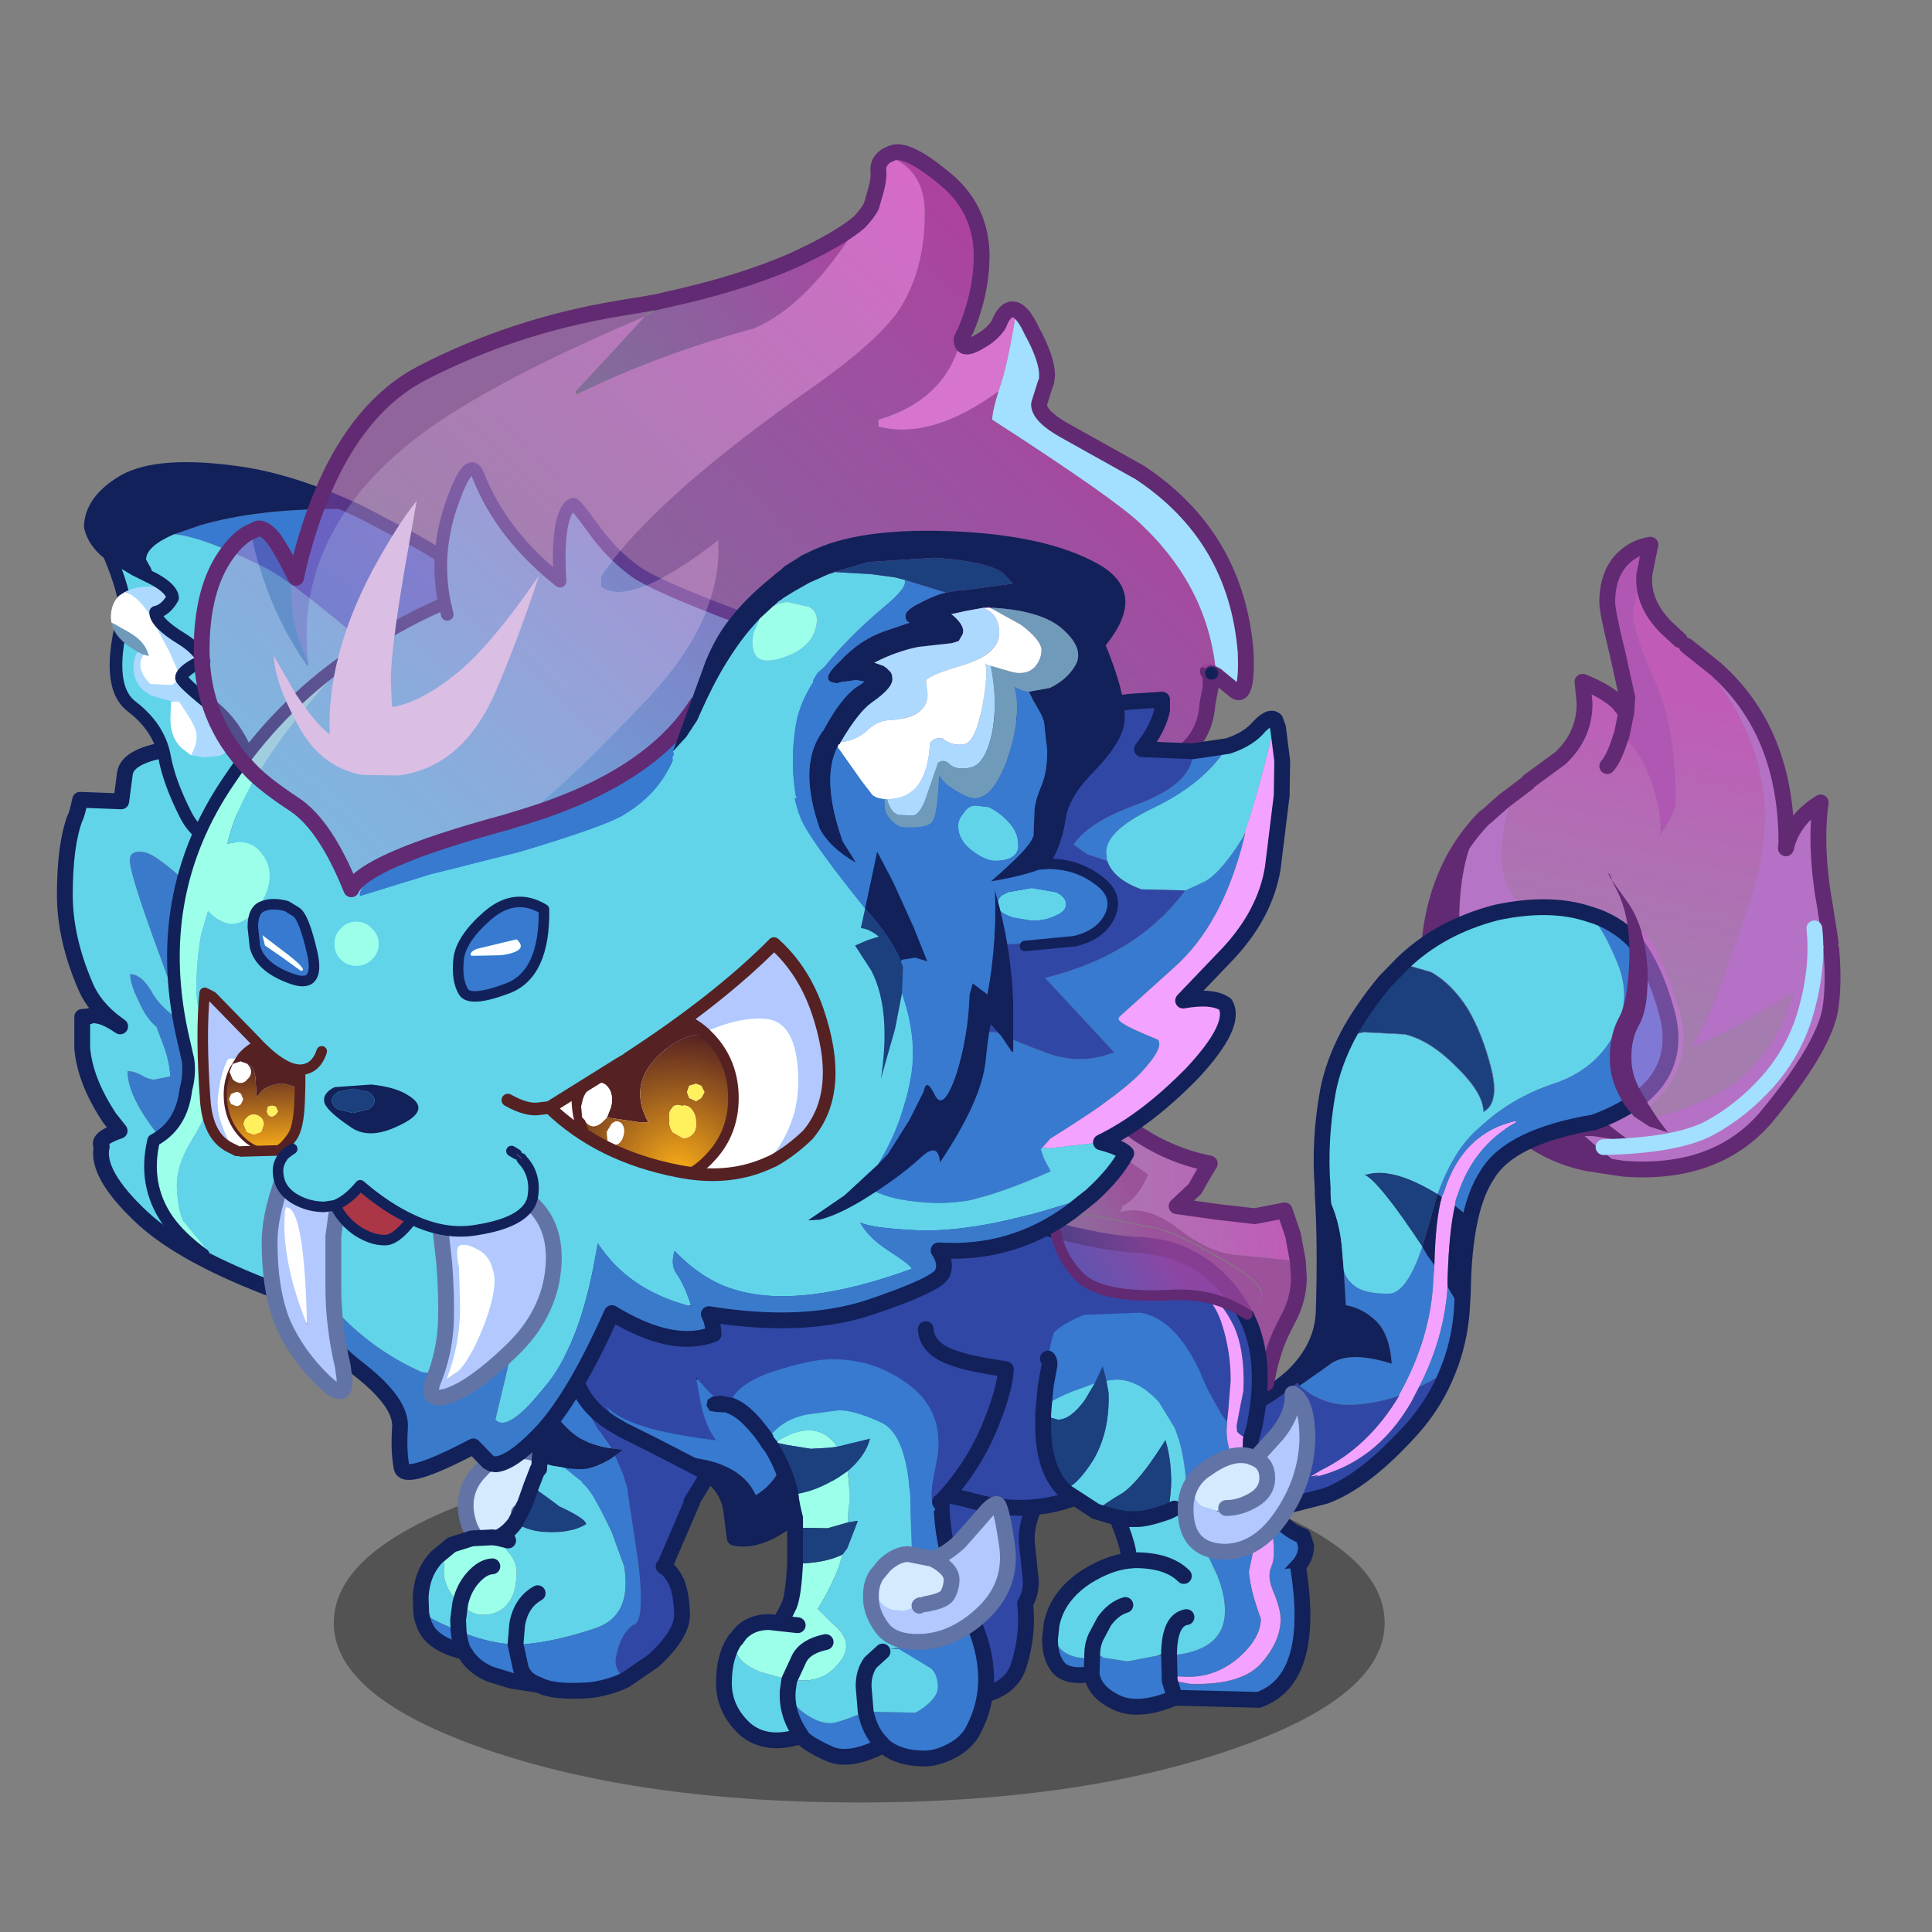 <svg xmlns:ffdec="https://www.free-decompiler.com/flash" xmlns:xlink="http://www.w3.org/1999/xlink" ffdec:objectType="frame" height="90" width="90" xmlns="http://www.w3.org/2000/svg"><rect width="100%" height="100%" fill="#808080" stroke="none"/><use ffdec:characterId="50" height="78.75" transform="translate(2.6 5.2)" width="88.55" xlink:href="#a"/><defs><g id="a" transform="translate(-2.6 -5.2)"><use ffdec:characterId="1" height="34.15" transform="translate(15.55 67.2) scale(.491)" width="99.7" xlink:href="#b"/><use ffdec:characterId="2" height="15.35" transform="translate(21.328 65.347) scale(.491)" width="16.6" xlink:href="#c"/><use ffdec:characterId="3" height="22.5" transform="translate(19.204 68.08) scale(.491)" width="27.3" xlink:href="#d"/><use ffdec:characterId="4" height="19.55" transform="translate(24.478 60.717) scale(.491)" width="21.9" xlink:href="#e"/><use ffdec:characterId="14" height="102.1" transform="translate(54.274 21.35) scale(.491)" width="73.8" xlink:href="#f"/><use ffdec:characterId="15" height="28.1" transform="translate(46.783 51.008) scale(.491)" width="28.7" xlink:href="#g"/><use ffdec:characterId="16" height="24.35" transform="translate(36.9 67.59) scale(.491)" width="26.3" xlink:href="#h"/><use ffdec:characterId="17" height="39.5" transform="translate(26.272 52.661) scale(.491)" width="62.9" xlink:href="#i"/><use ffdec:characterId="18" height="27.2" transform="translate(33.355 68.932) scale(.491)" width="28.45" xlink:href="#j"/><use ffdec:characterId="19" height="27.4" transform="translate(48.225 57.615) scale(.491)" width="22.05" xlink:href="#k"/><use ffdec:characterId="20" height="23.8" transform="translate(48.544 68.31) scale(.491)" width="25.8" xlink:href="#l"/><use ffdec:characterId="21" height="11.3" transform="translate(48.823 55.928) scale(.491)" width="20.25" xlink:href="#m"/><use ffdec:characterId="22" height="16.5" transform="translate(54.861 64.553) scale(.491)" width="13.05" xlink:href="#n"/><use ffdec:characterId="23" height="18.7" transform="translate(32.889 61.55) scale(.491)" width="29.2" xlink:href="#o"/><use ffdec:characterId="24" height="12.7" transform="translate(49.445 30.907) scale(.491)" width="14.9" xlink:href="#p"/><use ffdec:characterId="25" height="81.55" transform="translate(2.652 28.91) scale(.491)" width="117" xlink:href="#q"/><use ffdec:characterId="26" height="8.85" transform="translate(45.66 39.992) scale(.491)" width="13.1" xlink:href="#r"/><use ffdec:characterId="27" height="28.75" transform="translate(4.798 25.536) scale(.491)" width="15.5" xlink:href="#s"/><use ffdec:characterId="28" height="16.2" transform="translate(5.164 27.326) scale(.491)" width="13.6" xlink:href="#t"/><use ffdec:characterId="29" height="32.25" transform="translate(3.912 21.527) scale(.491)" width="39.45" xlink:href="#u"/><use ffdec:characterId="30" height="78.85" transform="translate(6.717 21.525) scale(.491)" width="82.5" xlink:href="#v"/><use ffdec:characterId="31" height="22.9" transform="translate(12.19 53.933) scale(.491)" width="8.6" xlink:href="#w"/><use ffdec:characterId="36" height="74.55" transform="translate(9.025 5.192) scale(.491)" width="100.6" xlink:href="#x"/><use ffdec:characterId="37" height="33.25" transform="translate(31.328 24.732) scale(.491)" width="42.95" xlink:href="#y"/><use ffdec:characterId="38" height="9.95" transform="translate(21.093 41.772) scale(.491)" width="9.15" xlink:href="#z"/><use ffdec:characterId="39" height="17.1" transform="translate(9.193 45.906) scale(.491)" width="13.75" xlink:href="#A"/><use ffdec:characterId="40" height="8.3" transform="translate(11.532 41.864) scale(.491)" width="6.8" xlink:href="#B"/><use ffdec:characterId="41" height="20.45" transform="translate(19.712 55.446) scale(.491)" width="13.15" xlink:href="#C"/><use ffdec:characterId="42" height="12.45" transform="translate(12.705 51.9) scale(.491)" width="25.25" xlink:href="#D"/><use ffdec:characterId="43" height="4.85" transform="translate(15.092 50.423) scale(.491)" width="8.95" xlink:href="#E"/><use ffdec:characterId="44" height="30.7" transform="translate(23.364 41.77) scale(.491)" width="34.3" xlink:href="#F"/><use ffdec:characterId="45" height="21.55" transform="translate(39.832 39.676) scale(.491)" width="6.85" xlink:href="#G"/></g><g id="c"><path d="m-2.5 2.75 1.1.4Q.2 3.15.7 1.1l.2-2.25-.7-1 .7 1L.7 1.1Q.2 3.15-1.4 3.15l-1.1-.4m2.7-4.9q1.3-.5 3.2-2.3Q5.75-6.7 7.55-6.9 5.7 8.3-3.65 6.8-6.8 6.05-7.4 3.35-8.05.65-6.05-1.3q1.85-1.95 4.1-1.75 1.35.15 2.15.9" fill="#d3eaff" fill-rule="evenodd" transform="translate(8.3 7.65)"/><path d="m8.5 5.5.7 1L9 8.75q-.5 2.05-2.1 2.05l-1.1-.4m2.7-4.9q-.8-.75-2.15-.9-2.25-.2-4.1 1.75Q.25 8.3.9 11q.6 2.7 3.75 3.45Q14 15.95 15.85.75q-1.8.2-4.15 2.45Q9.8 5 8.5 5.5z" fill="none" stroke="#6274a5" stroke-linecap="round" stroke-linejoin="round" stroke-width="1.5"/></g><g id="d"><path d="m-6.05-3.85.45.05q.9-.35 1.7-1.4 1.4.8 2.9.85 2.35.15 3.85-.75Q2.8-5.65.3-6.8l-2.65-1.95.6-1.55 2.05-.3.6.25L2.7-8.8q.95.95 2.6 4.5l.45 1.25.7 1.9q.8 4.7-2.65 5.9-4 1.35-7 1.55h-.65l.15-1.85q.35-2.1 1.95-3-1.6.9-1.95 3l-.15 1.85q-2.25 0-5.4-1.25l-1.8-.8q-.95-.5-1.75-.9l-.05-1.5Q-12.75-.5-11.3-2l1.4-1.15-.7 1.3-.05 1.3q0 1.35 1.2 2.7l.35.3q1 1.05 2.15 1.05 1.65 0 2.5-1.25.7-.95.7-2.9 0-1.45-2.3-3.2m.45.05 1.05.25-1.05-.25m-3.5 6.25L-9.3 4l.05 1.05L-9.3 4l.2-1.55" fill="#61d4ea" fill-rule="evenodd" transform="translate(13.65 11.05)"/><path d="m6.35-9.7 6.55 2.5-2.6 6.05-.1.05q.7.4 1.25 1.55.45 1.15.5 3.05 0 1.85-2.7 4.35L6.55 9.7Q5.4 8.55 5.7 7.4q.4-2.05 1.6-2.95 1.15-.1.5-5.9L6.75-8.4l-.4-1.3" fill="#3147a6" fill-rule="evenodd" transform="translate(13.65 11.05)"/><path d="m-9.9-3.15 1.9-.6 1.95-.1q2.3 1.75 2.3 3.2 0 1.95-.7 2.9-.85 1.25-2.5 1.25-1.15 0-2.15-1.05l-.35-.3q-1.2-1.35-1.2-2.7l.05-1.3.7-1.3m3.85 2.05Q-7-1.05-7.95.05q-.85 1-1.15 2.4.3-1.4 1.15-2.4.95-1.1 1.9-1.15" fill="#9bffe9" fill-rule="evenodd" transform="translate(13.65 11.05)"/><path d="m-3.9-5.2.95-1.85.6-1.7L.3-6.8q2.5 1.15 2.55 1.7-1.5.9-3.85.75-1.5-.05-2.9-.85" fill="#1b407d" fill-rule="evenodd" transform="translate(13.65 11.05)"/><path d="m.3-10.6 2.95.2 3.1.7.4 1.3L7.8-1.45q.65 5.8-.5 5.9-1.2.9-1.6 2.95-.3 1.15.85 2.3-1.6.75-3.35.95-3.45.25-4.85-.5l-2.6-.4-1.95-.6-.35-.15Q-7.9 8.35-8.6 7.2l-.15-.2q-2.3-.55-3.25-1.7-.6-.75-.8-1.95.8.4 1.75.9l1.8.8Q-6.1 6.3-3.85 6.3h.65q3-.2 7-1.55 3.45-1.2 2.65-5.9l-.7-1.9L5.3-4.3Q3.65-7.85 2.7-8.8L.9-10.35l-.6-.25M-8.75 7q-.4-.8-.5-1.95.1 1.15.5 1.95m7.1 3.15q-1.3-.45-1.7-1.55l-.5-2.3.5 2.3q.4 1.1 1.7 1.55" fill="#377acf" fill-rule="evenodd" transform="translate(13.65 11.05)"/><path d="m3.75 7.9 1.9-.6 1.95-.1.45.05q.9-.35 1.7-1.4L10.7 4l.6-1.7.6-1.55m14.65 3.1-2.6 6.05-.1.05q.7.4 1.25 1.55.45 1.15.5 3.05 0 1.85-2.7 4.35l-2.7 1.85q-1.6.75-3.35.95-3.45.25-4.85-.5l-2.6-.4-1.95-.6-.35-.15q-1.35-.65-2.05-1.8l-.15-.2q-2.3-.55-3.25-1.7-.6-.75-.8-1.95L.8 12.9q.1-2.35 1.55-3.85l1.4-1.15m.8 5.6q.3-1.4 1.15-2.4.95-1.1 1.9-1.15M9.1 7.5l-1.05-.25m3.85 5.25q-1.6.9-1.95 3l-.15 1.85.5 2.3q.4 1.1 1.7 1.55m-7.6-5.1q.1 1.15.5 1.95m-.5-1.95-.05-1.05.2-1.55" fill="none" stroke="#12215a" stroke-linecap="round" stroke-linejoin="round" stroke-width="1.5"/></g><g id="e"><path d="m-1.25 7.85-3.85-.6h-.4l-1.75-1.4q1.7.25 2.5 0 1.15-.3 2.3-1.15l.8 1.85.4 1.3m-8.35-9.2-.6-2.95 4.3-2.1q-.65 2.35-.05 4.35.8 2.7 2.2 4.7L-2.8 4q-1.45-.2-2.7-.8-1.85-.9-4.1-4.55" fill="#377acf" fill-rule="evenodd" transform="translate(10.95 9.75)"/><path d="M-5.9-6.4Q-1.55-8.4.45-9l.05.05q2.7 4.6 5.15 6.35Q7.5-1.35 10.2-1 7 5.65 4.8 9.05l-6.05-1.2-.4-1.3-.8-1.85.75-.55L-2.8 4l-.95-1.35q-1.4-2-2.2-4.7-.6-2 .05-4.35" fill="#3147a6" fill-rule="evenodd" transform="translate(10.95 9.75)"/><path d="m-9.05 6.25-.4-.15-.2-.05v-.1l.05-1.05.05-.35.1-3.05q0-1.55-.15-2.85Q-7.35 2.3-5.5 3.2q1.25.6 2.7.8l1.1.15-.75.55q-1.15.85-2.3 1.15-.8.25-2.5 0l-1.15-.2-.6-.15q-.2.4-.05.75" fill="#12215a" fill-rule="evenodd" transform="translate(10.95 9.75)"/><path d="M-5.5 7.25q-3.2-.35-3.55-1-.15-.35.05-.75l.6.15 1.15.2 1.75 1.4" fill="#61d4ea" fill-rule="evenodd" transform="translate(10.95 9.75)"/><path d="M5.05 3.35q4.35-2 6.35-2.6l.05.05q2.7 4.6 5.15 6.35 1.85 1.25 4.55 1.6-3.2 6.65-5.4 10.05M1.3 15.7l.05-1.05.05-.35.1-3.05q0-1.55-.15-2.85l-.6-2.95 4.3-2.1" fill="none" stroke="#12215a" stroke-linecap="round" stroke-linejoin="round" stroke-width="1.5"/></g><g id="f" transform="translate(26.35 71.45)"><use ffdec:characterId="5" height="93.65" transform="translate(-22.35 -64)" width="60.1" xlink:href="#H"/><use ffdec:characterId="6" height="24.65" transform="translate(15.65 -32.15)" width="7.2" xlink:href="#I"/></g><g id="H"><path d="m17.4-47.3.1-1.45-.95-4.3q-.95-3.85-.95-4.75 0-2.75 1.6-4.25 1.1-1 2.5-1.2l-.25 1.15-.35 1.8-.15.2q-.45.9-.9 3.25 0 1.9 2 6.35 2.05 4.4 2.05 11.6 0 1.15-1.5 3.2.25-1.75-.75-4.85-1.15-3.35-2.9-4.55l.45-2.2" fill="#b057b3" fill-rule="evenodd" transform="translate(22.35 64)"/><path d="M19.1-60.3v.35l-.15-.15.15-.2" fill="url(#J)" fill-rule="evenodd" transform="translate(22.35 64)"/><path d="M19.1-59.95q0 2.45 2.1 4.55l1.3 1.2.65.55q10.25 10.5 6.3 23.15-4.05 12.6-5.95 14.9 1.55-.45 5-2.3l4.8-2.9q-2.25 7.15-7.6 9.8-5.3 2.55-7.55 2l-4.1-1.05-.4-.15q-1.3-3.35-1.3-7.9 0-5 .5-8.75h-.1q-2.9 0-5-1.9Q5.6-30.7 5.6-33.6q0-2.4.6-4.4.35-1.15-.4-.95l1-.75 1.25-.95.1-.15 3-2.2q2.3-2.15 2.3-5.2l-.2-2.05q2.3.9 3.45 2.05l.7.9-.45 2.2q1.75 1.2 2.9 4.55 1 3.1.75 4.85 1.5-2.05 1.5-3.2 0-7.2-2.05-11.6-2-4.45-2-6.35.45-2.35.9-3.25l.15.15m-3.5 17.7q.65-.7 1.3-2.8l.05-.05-.05.05q-.65 2.1-1.3 2.8" fill="url(#K)" fill-rule="evenodd" transform="translate(22.35 64)"/><path d="m23.15-53.65 2.7 2.15q6.75 5.95 6.75 16.55l-.05.5q.65-2.75 3.3-4.35-.6 4.35.45 10.1l.5 3.2.05.6q.3 3.3-.1 5.8-.7 3.7-6.15 10.25-4.75 5.45-13.45 4.8L14.3-6.4l-.85-.75h.8l3.6.55q-3.95-2.9-4.2-3.6l.4.15L18.15-9q2.25.55 7.55-2 5.35-2.65 7.6-9.8l-4.8 2.9q-3.45 1.85-5 2.3 1.9-2.3 5.95-14.9 3.95-12.65-6.3-23.15M17.85-6.6l.1.1.6-.1h-.7" fill="#b471c5" fill-rule="evenodd" transform="translate(22.35 64)"/><path d="M4-37.4h.05l1.75-1.55q.75-.2.4.95-.6 2-.6 4.4 0 2.9 2.15 4.85 2.1 1.9 5 1.9h.1q-.5 3.75-.5 8.75 0 4.55 1.3 7.9l-.4-.15-1.05-.75Q5.25-16 3.3-20.2q-1.75-4.05-1.75-7.2 0-6.65 2.45-10" fill="#b674c6" fill-rule="evenodd" transform="translate(22.35 64)"/><path d="m17.15-4.05-3.3-.5q-5.4-1-9.85-6.2-5.4-6.2-5.4-11.95 0-9.25 5.4-14.7-2.45 3.35-2.45 10 0 3.15 1.75 7.2 1.95 4.2 8.9 9.1l1.05.75.4.15q.25.7 4.2 3.6l-3.6-.55h-.8l.85.75 2.85 2.35" fill="#612a72" fill-rule="evenodd" transform="translate(22.35 64)"/><path d="m39.75 16.7.1-1.45-.95-4.3q-.95-3.85-.95-4.75 0-2.75 1.6-4.25 1.1-1 2.5-1.2L41.8 1.9l-.35 1.8v.35q0 2.45 2.1 4.55l1.3 1.2m.65.55 2.7 2.15q6.75 5.95 6.75 16.55l-.05.5q.65-2.75 3.3-4.35-.6 4.35.45 10.1l.5 3.2m.05.6q.3 3.3-.1 5.8-.7 3.7-6.15 10.25-4.75 5.45-13.45 4.8l-3.3-.5q-5.4-1-9.85-6.2-5.4-6.2-5.4-11.95 0-9.25 5.4-14.7m.05 0 1.75-1.55 1-.75 1.25-.95m.1-.15 3-2.2q2.3-2.15 2.3-5.2l-.2-2.05q2.3.9 3.45 2.05l.7.9-.45 2.2-.05.05q-.65 2.1-1.3 2.8" fill="none" stroke="#612a72" stroke-linecap="round" stroke-linejoin="round" stroke-width="1.5"/><path d="M37.6 57.9q6.8-.15 9.95-1.75 3.1-1.65 5.65-4.5 2.55-2.9 3.6-6.6 1.2-4.2.8-7.9" fill="none" stroke="#a3dfff" stroke-linecap="round" stroke-linejoin="round" stroke-width="1.5"/><path d="m-.1-1.35.25-.6q1.75-5.5 6.8-6.65v.15Q2.9-6.2 1.4-1.55q-.2.4-.25 1Q.6 1.8.45 6.4v.75q-.3 4.8-2.7 9.5L-3 18.1q-3.4 5.85-9.35 7.15 1.2-.35-.2-.1l1-.6q4.5-2.2 7.4-7.05v-.1q3.05-5.45 3.25-11l.1-1.3q.1-4.3.7-6.45" fill="#f3a3ff" fill-rule="evenodd" transform="translate(22.35 64)"/><path d="M13.9-28.2q2.45.7 4.25 2.55 1.95 2.55 3.1 6.75 1.95 7.2-6.9 10.45-8 1.35-10.15 5-1.05 1.6-1.6 4.1L1.15-.55q.05-.6.25-1 1.5-4.65 5.55-6.9v-.15Q1.9-7.45.15-1.95l-.25.6-.05-.05-.35-.25q1.55-4.3 3.95-6.3 3-2.8 7-4.15 4-1.35 5.75-4.65 1.75-3.35.4-6.7t-2.7-4.75M1.8 9.45q-.25 3.1-1.35 5.75l-1.8 1-.9.45q2.4-4.7 2.7-9.5l1.35 2.3m-3.75-6.1.5.85.65.9-.1 1.3q-.2 5.55-3.25 11v.1q-2.6.85-4.85.85-1.9 0-3.65-1.1l-.95-.7 2.7-1.9q1.8-1.55 6.05-.2-.2-3-1.7-4.25-1.2-1.05-2.65-1.3l-.2-3.35q.2.9 1.15 1.6.95.65 3.1.65 1.7 0 3.2-4.45" fill="#377acf" fill-rule="evenodd" transform="translate(22.35 64)"/><path d="M-9-16.7q1.35-2.5 3.5-5.1l1.65-1.7 2.75.8q1.95 1.1 3.45 3.45 1.4 2.35 2.25 5.7.8 3.3-.75 4.1 0-1.75-2.5-4.2-2.5-2.55-4.95-3.15l-3.9-.2-1.5.3m7.05 20.05Q-6.15-3-7.5-3.5h.25q2.5-.75 6.75 1.85l-.85 2.95-.6 2.05" fill="#1b407d" fill-rule="evenodd" transform="translate(22.35 64)"/><path d="M.45 15.2Q-.7 18.1-2.8 20.5q-4.55 5.1-8.35 6.5l-7.4 1.9q-4.8-3.8-2.05-9.4 4.05-1.75 6.35-3.85l.65.9.95.7q1.75 1.1 3.65 1.1 2.25 0 4.85-.85-2.9 4.85-7.4 7.05l-1 .6q1.4-.25.2.1Q-6.4 23.95-3 18.1l.75-1.45.9-.45 1.8-1" fill="#3147a6" fill-rule="evenodd" transform="translate(22.35 64)"/><path d="M2.6.65q-.65 2.9-.7 7.1l-.1 1.7-1.35-2.3V6.4q.15-4.6.7-6.95L2.6.65m-16.85 15q2.85-2.75 2.95-6.15.2-6.45-.1-11.2v-.55q1.45 2.2 1.8 5.4l.2 2.4.2 3.35q1.45.25 2.65 1.3 1.5 1.25 1.7 4.25-4.25-1.35-6.05.2l-2.7 1.9-.65-.9M-.5-1.65l.35.25.05.05Q-.7.8-.8 5.1l-.65-.9-.5-.85.6-2.05.85-2.95" fill="#12215a" fill-rule="evenodd" transform="translate(22.35 64)"/><path d="M-11.4-2.25q-.35-4.5.5-9.15.5-2.6 1.9-5.3l1.5-.3 3.9.2q2.45.6 4.95 3.15 2.5 2.45 2.5 4.2 1.55-.8.75-4.1-.85-3.35-2.25-5.7Q.85-21.6-1.1-22.7l-2.75-.8q3.55-3.45 8.9-4.85 5.15-1.1 8.85.15 1.35 1.4 2.7 4.75t-.4 6.7q-1.75 3.3-5.75 4.65-4 1.35-7 4.15-2.4 2-3.95 6.3-4.25-2.6-6.75-1.85h-.25q1.35.5 5.55 6.85-1.5 4.45-3.2 4.45-2.15 0-3.1-.65-.95-.7-1.15-1.6l-.2-2.4q-.35-3.2-1.8-5.4" fill="#61d4ea" fill-rule="evenodd" transform="translate(22.35 64)"/><path d="m18.5 40.5 2.75.8q1.95 1.1 3.45 3.45 1.4 2.35 2.25 5.7.8 3.3-.75 4.1 0-1.75-2.5-4.2-2.5-2.55-4.95-3.15l-3.9-.2-1.5.3" fill="none" stroke="#6274a5" stroke-linecap="round" stroke-linejoin="round" stroke-width=".05"/><path d="M36.25 35.8q2.45.7 4.25 2.55 1.95 2.55 3.1 6.75 1.95 7.2-6.9 10.45-8 1.35-10.15 5-1.05 1.6-1.6 4.1-.65 2.9-.7 7.1l-.1 1.7q-.25 3.1-1.35 5.75-1.15 2.9-3.25 5.3Q15 89.6 11.2 91l-7.4 1.9q-4.8-3.8-2.05-9.4 4.05-1.75 6.35-3.85 2.85-2.75 2.95-6.15.2-6.45-.1-11.2v-.55q-.35-4.5.5-9.15.5-2.6 1.9-5.3 1.35-2.5 3.5-5.1l1.65-1.7q3.55-3.45 8.9-4.85 5.15-1.1 8.85.15z" fill="none" stroke="#12215a" stroke-linecap="round" stroke-linejoin="round" stroke-width="1.5"/></g><g id="I" fill-rule="evenodd"><path d="m.35 9.85.65 1 .2.3.9 1.2-1.75-.55-1.45-.95-.8-.95q-1.5-2.25-1.5-4.45V5.4q-.05-2.35.95-4.1.75-1.45.9-5.35.05-2.25-.3-4-.3-1.4-.85-2.5l-.9-1.75.2.2.1.2.1.35 1.5 2.1q.8 1.1 1.3 2.75.4 1.45.55 3.3.2 4-.85 5.7-.7 1.3-.65 3.1 0 1.7 1.15 3.5l.55.95" fill="#612a72" transform="translate(3.6 12.3)"/><path d="M.35 9.85-.2 8.9q-1.15-1.8-1.15-3.5-.05-1.8.65-3.1Q.35.6.15-3.4 0-5.25-.4-6.7.95-6 2.95 0 5 6 .35 9.85" fill="url(#L)" transform="translate(3.6 12.3)"/></g><g id="g"><path d="M-13.35-10.25h5.05q2.15 0 4.4 1.35l3.45 2.4q-.95 2.25-2.45 3 0 .25-.25.55 2.6-.7 5.5 1.55Q5.2.8 7.65 1.1l6.1.6.1 1.55q0 2.15-1.1 4.1l-.6 1.2q-.95 2.1-1.4 4.75-20.85-3.05-22.95-12-2.2-9-1.35-10.95l.2-.6M9.3 6.5q1.05-.65 1.05-1.65 0-1.35-4.5-3.75-3.5-2-5.1-2.45l-5.95-1.2Q-7.35-2.9-9.4-3.6-9.5.45-7 3.05q2.05 2.2 9.05 1.8Q5.95 4.7 9 6.7l.3-.2" fill="url(#M)" fill-rule="evenodd" transform="translate(14.1 14.05)"/><path d="m-13.35-10.25.2-.75.35-1.75q6.1-1.85 11.4 2.4 3.2 2.1 6.8 2.8L4.65-6.3 4-5.15 2.25-3.5l3.9.55 3.5.4 2.85-.55.8 2.35.45 2.45-6.1-.6Q5.2.8 2.35-1.4q-2.9-2.25-5.5-1.55.25-.3.25-.55 1.5-.75 2.45-3L-3.9-8.9q-2.25-1.35-4.4-1.35h-5.05" fill="url(#N)" fill-rule="evenodd" transform="translate(14.1 14.05)"/><path d="m27.85 15.75-.45-2.45-.8-2.35-2.85.55-3.5-.4-3.9-.55L18.1 8.9l.65-1.15.75-1.25q-3.6-.7-6.8-2.8Q7.4-.55 1.3 1.3L.95 3.05l-.2.75m27.1 11.95.1 1.55q0 2.15-1.1 4.1l-.6 1.2q-.95 2.1-1.4 4.75" fill="none" stroke="#612a72" stroke-linecap="round" stroke-linejoin="round" stroke-width="1.5"/></g><g id="h"><path d="M9.1-3.65 9.5.2q0 1.3-.55 2.1.35 2.9-.6 5.9-.75 2.45-4.25 3l-.25.1h-.7l-4.45-.4q-.75-.3-1-.75-1.4.95-3.25 1.25-1.8.3-2.95-.85l-.3-.4q-4.3.1-3.45-3.95.85-4.1 1.9-4.9 1.1-.8 2.3-1.1l1.3-.25.2-2.1q0-4.75-.95-7.1l-1.15-2.15L12.4-9.8 11-8.5Q9.1-6.35 9.1-3.65m-17.9 13.8Q-9.55 8.8-9 5.8q.7-3.55 3.85-4.7Q-8.3 2.25-9 5.8q-.55 3 .2 4.35m6.5 0-.25-.55q-.5-1-.5-2.7 0-1.35.5-2.45.45-1.05 1.1-1.2-.65.15-1.1 1.2-.5 1.1-.5 2.45 0 1.7.5 2.7l.25.55M-6.75-.05Q-4.6-.8-2.1.3-4.6-.8-6.75-.05" fill="#3147a5" fill-rule="evenodd" transform="translate(13.15 12.15)"/><path d="m22.25 8.5.4 3.85q0 1.3-.55 2.1.35 2.9-.6 5.9-.75 2.45-4.25 3l-.25.1h-.7l-4.45-.4q-.75-.3-1-.75-1.4.95-3.25 1.25-1.8.3-2.95-.85l-.3-.4q-4.3.1-3.45-3.95.85-4.1 1.9-4.9 1.1-.8 2.3-1.1l1.3-.25.2-2.1q0-4.75-.95-7.1L4.5.75l21.05 1.6-1.4 1.3q-1.9 2.15-1.9 4.85m-11.2 3.95q-2.5-1.1-4.65-.35m5.3 3.3q-.65.15-1.1 1.2-.5 1.1-.5 2.45 0 1.7.5 2.7l.25.55M8 13.25q-3.15 1.15-3.85 4.7-.55 3 .2 4.35" fill="none" stroke="#12215a" stroke-linecap="round" stroke-linejoin="round" stroke-width="1.5"/></g><g id="i"><path d="m-6.55 15-4.8 3q-2.1 1.25-3.9.9l-.35-2.75q-.45-2.4-2.65-3.6l-2.7-1.4q6.15.25 7.7 3.7 1.65-1 2.4-2.75l-4.75-5.3 2.45 1.75q2.95 1.95 6.6 6.45" fill="#12215a" fill-rule="evenodd" transform="translate(31.45 19.75)"/><path d="M-26.4 8.35q-4.8-2.7-4.25-8.1 6.95-24.5 24.25-17.8Q14.9-9.3 22.9-8.9q7.9.3 7.8 7.2-.1 6.9-5.3 11.4-5.3 4.55-9.4 5.75-4.1 1.2-8.5 0Q3.45 14.3-3.9 14.1l-1.3-.05-1.35.95q-3.65-4.5-6.6-6.45L-15.6 6.8l-1.95-1.6-1.2-1.35-.15-.15v.2l.55 2.8q.55 2 1.35 2.95-8.45-1-10.4-3.2l1 1.9m24.5 2.85L-4 13.1l-.5.45q-.35.2-.7.5.35-.3.7-.5l.5-.45 2.1-1.9" fill="#3147a6" fill-rule="evenodd" transform="translate(31.45 19.75)"/><path d="M-20.95 11.15q-2-1.05-4.85-2.45l-.6-.35-1-1.9q1.95 2.2 10.4 3.2-.8-.95-1.35-2.95l-.55-2.8.15-.05 1.2 1.35 1.95 1.6 4.75 5.3q-.75 1.75-2.4 2.75-1.55-3.45-7.7-3.7" fill="#377acf" fill-rule="evenodd" transform="translate(31.45 19.75)"/><path d="M5.05 28.1Q.25 25.4.8 20 7.75-4.5 25.05 2.2q21.3 8.25 29.3 8.65 7.9.3 7.8 7.2-.1 6.9-5.3 11.4-5.3 4.55-9.4 5.75-4.1 1.2-8.5 0-4.05-1.15-11.4-1.35l-1.3-.05-1.35.95-4.8 3q-2.1 1.25-3.9.9l-.35-2.75q-.45-2.4-2.65-3.6l-2.7-1.4q-2-1.05-4.85-2.45l-.6-.35m21.2 5.7q.35-.3.7-.5l.5-.45 2.1-1.9" fill="none" stroke="#12215a" stroke-linecap="round" stroke-linejoin="round" stroke-width="1.5"/></g><g id="j"><path d="M4.7-5.05Q6.45-6.8 7.65-3.7q.05 3.6 1.5 7.5l1.25 3.1q2.9 6.1.1 11.1-.75 1.15-2.15 1.8-1.25.6-2.3.6-2.5 0-3.95-1.25L2 19Q.85 17.9.45 15.95.85 17.9 2 19l.1.15q-3.2 1.65-5.1.8-2.1-.95-2.6-1.6l-.05-.1q-1.4-2-1.3-4.1h.1q.2 1.05 1.55 2 1.3.9 2.4.9.7 0 3.35-1.1l4.75.1q2.1-1.25 2.1-2.4 0-1.2-.65-1.8L3.6 10h-.8l2.15-.4.15-3.55-.2-3.7-.2-5.4v-2" fill="#377acf" fill-rule="evenodd" transform="translate(13.75 6.05)"/><path d="M4.7-5.05v2l.2 5.4.2 3.7-.15 3.55-2.15.4h.8l3.05 1.85q.65.6.65 1.8 0 1.15-2.1 2.4l-4.75-.1-.2-2.4q0-1.35.65-2.25l1.15-1.05L.9 11.3q-.65.9-.65 2.25l.2 2.4q-2.65 1.1-3.35 1.1-1.1 0-2.4-.9-1.35-.95-1.55-2l-.1-.15.15-1.05-.15 1.05v.15q-.1 2.1 1.3 4.1-3.3 1.1-5.35-.65-2-1.85-2-4.35 0-2.6 1.1-4.15h.05l-.05.7q0 1.45 2.4 2.4l2.7.75 1.3.05q1.95 0 3.15-1.35.95-1 .95-1.95 0-1.1-1.35-2.15L-4.1 6.2q1.3-2.05 2.05-4.15l.3-1 .45-.6 1-2.6-.95.15.15-2.95q3.05-2.15 5.8-.1" fill="#61d4ea" fill-rule="evenodd" transform="translate(13.75 6.05)"/><path d="m-6.5-3.15-.05-.55q3-3.85 5.45-1.25L-1.25-2l-1.9.55-3.1-.05v-.9l-.25-.75m4.75 4.2-.3 1Q-2.8 4.15-4.1 6.2l1.35 1.35Q-1.4 8.6-1.4 9.7q0 .95-.95 1.95Q-3.55 13-5.5 13l-1.3-.05.95-2.05q.6-1.15 2.5-1.55-1.9.4-2.5 1.55l-.95 2.05-2.7-.75q-2.4-.95-2.4-2.4l.05-.7.4-.55.2-.2q1-.9 2.55-.9l.85.1q.3-.1 1.05-1.7.4-1 .55-3.95 2.75 0 4.5-.85M-6 7.75l-1.85-.2 1.85.2" fill="#9bffe9" fill-rule="evenodd" transform="translate(13.75 6.05)"/><path d="m-6.25-1.5 3.1.05 1.9-.55.95-.15-1 2.6-.45.6q-1.75.85-4.5.85v-3.4" fill="#1b407d" fill-rule="evenodd" transform="translate(13.75 6.05)"/><path d="M14.2 22q.4 1.95 1.55 3.05l.1.15q1.45 1.25 3.95 1.25 1.05 0 2.3-.6 1.4-.65 2.15-1.8 2.8-5-.1-11.1l-1.25-3.1q-1.45-3.9-1.5-7.5M14.2 22l-.2-2.4q0-1.35.65-2.25l1.15-1.05M7.25 2.9l-.05-.55m.3 1.3-.25-.75.05.7.2.05v4.3q-.15 2.95-.55 3.95-.75 1.6-1.05 1.7l1.85.2m-5.25.6q1-.9 2.55-.9l.85.1M6.95 19l.95-2.05q.6-1.15 2.5-1.55M6.95 19l-.15 1.05v.15q-.1 2.1 1.3 4.1l.05.1q.5.65 2.6 1.6 1.9.85 5.1-.8m-7.75-.9q-3.3 1.1-5.35-.65-2-1.85-2-4.35 0-2.6 1.1-4.15h.05l.4-.55" fill="none" stroke="#12215a" stroke-linecap="round" stroke-linejoin="round" stroke-width="1.5"/><path d="M6.8 1.45Q8 1.1 9.35-.15l2.2-2.5q.95-1.15 1.35-1.1.4.05.95 3.85.55 3.7-2.1 6.35Q9.15 9 6.15 9.3 3.15 9.55 2 8 .85 6.45.95 4.85q0-1.05.55-1.9l.2.05q-.25.4-.25 1.1 0 1.8 1.6 2.2l.95.1h.1l1.45-.5.1-.05.45-.1q1.75-.3 2.1-.85.4-.7.4-1.5T7.4 1.8l-.6-.35" fill="#b2c8ff" fill-rule="evenodd" transform="translate(13.75 6.05)"/><path d="m6.8 1.45.6.35q1.2.8 1.2 1.6t-.4 1.5q-.35.55-2.1.85l-.45.1-.1.05-1.45.5H4l-.95-.1q-1.6-.4-1.6-2.2 0-.7.25-1.1l.1-.4.45-.55Q3.4 1 4.5 1l2 .4.3.05" fill="#d3eaff" fill-rule="evenodd" transform="translate(13.75 6.05)"/><path d="M15.25 9q-.55.85-.55 1.9-.1 1.6 1.05 3.15 1.15 1.55 4.15 1.3 3-.3 5.6-2.85 2.65-2.65 2.1-6.35-.55-3.8-.95-3.85-.4-.05-1.35 1.1l-2.2 2.5q-1.35 1.25-2.55 1.6l.6.35q1.2.8 1.2 1.6t-.4 1.5q-.35.55-2.1.85m-.45.1-.1.05M15.25 9l.3-.35.45-.55q1.15-1.05 2.25-1.05l2 .4.3.05" fill="none" stroke="#6274a5" stroke-linecap="round" stroke-linejoin="round" stroke-width="1.5"/><path d="m19.85 11.8-.45.1" fill="none" stroke="#6274a5" stroke-linecap="round" stroke-linejoin="round" stroke-width=".05"/></g><g id="k"><path d="M7.25-3.55q-.7-.15-1.3-.75l-.05-.55.65-3.4q.15-3.7-.9-6.05-1.15-2.35-2.2-2.75h-.4q1.1 1 1.7 3.35.6 2.15.6 4.55l-.2 2.45L5-5.25Q3.8-6.8 2.65-9.5.25-15-3.2-15.6l-5.35.2q-1.9.75-2.85 1.65l.15-.4q.95-2.2 2.85-3.55 4.1-1.45 4.85-2.95H-3l-.15-1.4 2.15.4q4.55.95 7.5 5.8Q9-11.65 7.6-4.8l-.35 1.25" fill="#3147a6" fill-rule="evenodd" transform="translate(13.2 22.8)"/><path d="M-11.4-13.75q.95-.9 2.85-1.65l5.35-.2q3.45.6 5.85 6.1Q3.8-6.8 5-5.25l-.05.85q0 1.85 1.45 4.75L3.6 1.6l-2.25.85-.2-1.05V1Q.95-2.35.05-4.65l-1.5-2.45Q-3.4-9.25-5.5-9.25l-.95.1-.35-1.35-.75 1.6-2.2.8q-2.25.95-2.65 1.5l.2-2.1.35-1.9q.05-.4-.15-.65l.35-1.75.25-.75" fill="#377acf" fill-rule="evenodd" transform="translate(13.2 22.8)"/><path d="m5-5.25.15-1.45.2-2.45q0-2.4-.6-4.55-.6-2.35-1.7-3.35h.4q1.05.4 2.2 2.75 1.05 2.35.9 6.05l-.65 3.4.05.55q.6.6 1.3.75v.2q-.1 1.55.4 3.1L6.4.35Q4.95-2.55 4.95-4.4L5-5.25" fill="#f3a3ff" fill-rule="evenodd" transform="translate(13.2 22.8)"/><path d="m-6.45-9.15.95-.1q2.1 0 4.05 2.15l1.5 2.45q.9 2.3 1.1 5.65v.4l.2 1.05-1.15.4L0 3l-.6.3q.3-1.8.3-2.95 0-2.1-.55-3.85Q-3.3.4-4.9 1.5q-1.8 1.05-2.55 1.75L-10.3 1.4l-.25-.25q1.25-.2 2.9-2.85 1.55-2.7 1.4-6.35l-.2-1.1m-6 3.3.05-.75q.4-.55 2.65-1.5l2.2-.8-.95 1.6q-1.35 1.85-2.55 1.85l-1.4-.4" fill="#61d4ea" fill-rule="evenodd" transform="translate(13.2 22.8)"/><path d="M-.6 3.3q-2 .7-2.95.7h-1.1l-.4-.1-.4-.05-2-.6q.75-.7 2.55-1.75 1.6-1.1 4.05-5Q-.3-1.75-.3.35q0 1.15-.3 2.95m-9.95-2.15q-1.9-2-1.9-6.05v-.95l1.4.4q1.2 0 2.55-1.85l.95-1.6.75-1.6.35 1.35.2 1.1q.15 3.65-1.4 6.35-1.65 2.65-2.9 2.85" fill="#1b407d" fill-rule="evenodd" transform="translate(13.2 22.8)"/><path d="M20.45 19.25 20.8 18q1.4-6.85-1.1-11.05-2.95-4.85-7.5-5.8l-2.15-.4m10.8 21.8q-.5-1.55-.4-3.1v-.2m-12.7 7.4-2-.6L2.9 24.2l-.25-.25q-1.9-2-1.9-6.05v-.95l.05-.75.2-2.1.35-1.9q.05-.4-.15-.65" fill="none" stroke="#12215a" stroke-linecap="round" stroke-linejoin="round" stroke-width="1.5"/></g><g id="l"><path d="M9 2.75Q10.35 5 12.2 5.6l.3.95q0 1.1-.8 1.95l-.85.9-1.95.05.35-1.05q.5-.95-.25-5.65m-2.1 6.8q-1.65 1.2-2.85-.25L3.2 7.5Q1.9 5.05 1.35 2.45L3.6 1.6 6.4.35l.05.15Q7.9 3.45 7.9 5.05l-.4 1.9-.4 1.95-.2.65" fill="#377acf" fill-rule="evenodd" transform="translate(12.55 1)"/><path d="m8.9 9.45-2 .1.2-.65.4-1.95.4-1.9q0-1.6-1.45-4.55L6.4.35l1.25-.6.5 1.35L9 2.75q.75 4.7.25 5.65L8.9 9.45" fill="#f3a3ff" fill-rule="evenodd" transform="translate(12.55 1)"/><path d="M4.05 9.3q-1.75 2.05-4.15 1-2.4-1.05-3.2-1.7-.8-.7-1.05-.65v-.5q0-.7-.7-2.6l-.4-1 .4.05.4.1h1.1q.95 0 2.95-.7L0 3l.2-.15 1.15-.4Q1.9 5.05 3.2 7.5l.85 1.8" fill="#61d4ea" fill-rule="evenodd" transform="translate(12.55 1)"/><path d="M21.55 3.75Q22.9 6 24.75 6.6l.3.95q0 1.1-.8 1.95l-.85.9M8.2 8.95v-.5q0-.7-.7-2.6l-.4-1 .4.05.4.1H9q.95 0 2.95-.7l.6-.3M20.2.75l.5 1.35.85 1.65" fill="none" stroke="#12215a" stroke-linecap="round" stroke-linejoin="round" stroke-width="1.5"/><path d="M21.55 3.75q.75 4.7.25 5.65l-.35 1.05" fill="none" stroke="#6274a5" stroke-linecap="round" stroke-linejoin="round" stroke-width=".05"/><path d="M9.1 8.85q-.2.8.3 2 .7 1.65.7 2.65 0 2.1-1.85 4.2-1.9 2.1-6.75 1.95l-1.95-.35v-.4l1.85.05q2.6 0 4.75-1.85 2.05-1.85 2.05-3.65-1.05-2.85-1.1-4.4l2-.2" fill="#f3a3ff" fill-rule="evenodd" transform="translate(12.55 1)"/><path d="m-.45 19.3 1.95.35q4.85.15 6.75-1.95 1.85-2.1 1.85-4.2 0-1-.7-2.65-.5-1.2-.3-2l2.65-.25Q13.45 19.2 8 21.15l-7.95-.2-.5-1.65.5 1.65q-3.45 1.45-5.55.45-2.1-1-2.35-2.7-2.45.4-3.25-.75-.7-.95-.7-2.55l.15-1.4q0 1.15.55 1.95.85 1.25 2.9 1.25h.4l.75-.25.35.2 2.25.35 2.85-.55h1.1q5.3-.4 5.3-4.25 0-1.55-.75-3.4l3.05-.25q.05 1.55 1.1 4.4 0 1.8-2.05 3.65Q4 18.95 1.4 18.95l-1.85-.05v.4m0-.4-.05-1.95.05 1.95m-7.4-.2.05-1.5-.05 1.5" fill="#377acf" fill-rule="evenodd" transform="translate(12.55 1)"/><path d="m.9 9.4 3.15-.1q.75 1.85.75 3.4 0 3.85-5.3 4.25v-.4l-1.1.4-2.85.55-2.25-.35-.35-.2q-.55-.35-.55-.95l.15-.8q-.35.8-.35 1.7v.3h-.4q-2.05 0-2.9-1.25-.55-.8-.55-1.95.55-2.7 3.25-4.5 2.15-1.35 4.05-1.55l.6-.05Q-.6 7.9.9 9.4m-5.55 2.75q-1.15.35-2 1.55l-.8 1.5.8-1.5q.85-1.2 2-1.55m5.8 1.15q-1.55.25-1.65 3.25.1-3 1.65-3.25" fill="#61d4ea" fill-rule="evenodd" transform="translate(12.55 1)"/><path d="m12.1 20.3 1.95.35q4.85.15 6.75-1.95 1.85-2.1 1.85-4.2 0-1-.7-2.65-.5-1.2-.3-2" fill="none" stroke="#6274a5" stroke-linecap="round" stroke-linejoin="round" stroke-width=".05"/><path d="M12.1 19.9v.4l.5 1.65 7.95.2Q26 20.2 24.3 9.6m-12.25 8.35.05 1.95M.9 15q.55-2.7 3.25-4.5Q6.3 9.15 8.2 8.95l.6-.05q3.15 0 4.65 1.5m-8.7 7.8v-.3q0-.9.35-1.7l.8-1.5q.85-1.2 2-1.55m4.7 8.8q-3.45 1.45-5.55.45-2.1-1-2.35-2.7-2.45.4-3.25-.75-.7-.95-.7-2.55L.9 15m3.85 3.2-.05 1.5m7.35-2.15q.1-3 1.65-3.25m-1.65 3.25v.4" fill="none" stroke="#12215a" stroke-linecap="round" stroke-linejoin="round" stroke-width="1.5"/></g><g id="m"><path d="M8.55 5.15Q5.5 3.15 1.6 3.3q-7 .4-9.05-1.8-2.5-2.6-2.4-6.65 2.05.7 4.2 1.05L.3-2.9q1.6.45 5.1 2.45 4.5 2.4 4.5 3.75 0 1-1.05 1.65l-.3.2" fill="url(#O)" fill-rule="evenodd" transform="translate(10.35 5.65)"/><path d="M-9.85-5.15q-.1 4.05 2.4 6.65Q-5.4 3.7 1.6 3.3q3.9-.15 6.95 1.85" fill="none" stroke="#612a72" stroke-linecap="round" stroke-linejoin="round" transform="translate(10.35 5.65)"/></g><g id="n"><path d="M-4.95.75q-.3 1.75.7 2.45l1.5.45.85-.3q1.15 0 2.3-.6Q2 1.95 2 .5 2-.85.85-1.35L2.9-3.6q1.6-1.95 1.5-3.9 1.45.75 1.4 4.5Q5.65.8 3.35 4.15 1.05 7.5-2.1 7.5q-3.25-.1-3.6-3.2-.25-2.15.75-3.55" fill="#b2c8ff" fill-rule="evenodd" transform="translate(6.5 8.25)"/><path d="M-4.95.75q.5-.7 1.25-1.15Q-1.4-2.05.35-1.55l.5.2Q2-.85 2 .5 2 1.95.4 2.75q-1.15.6-2.3.6l-.85.3-1.5-.45q-1-.7-.7-2.45" fill="#d3eaff" fill-rule="evenodd" transform="translate(6.5 8.25)"/><path d="m3.75 11.9.85-.3" fill="none" stroke="#12215a" stroke-linecap="round" stroke-linejoin="round" stroke-width=".05"/><path d="m7.35 6.9-.5-.2Q5.1 6.2 2.8 7.85 2.05 8.3 1.55 9q-1 1.4-.75 3.55.35 3.1 3.6 3.2 3.15 0 5.45-3.35 2.3-3.35 2.45-7.15.05-3.75-1.4-4.5.1 1.95-1.5 3.9L7.35 6.9q1.15.5 1.15 1.85 0 1.45-1.6 2.25-1.15.6-2.3.6" fill="none" stroke="#6274a5" stroke-linecap="round" stroke-linejoin="round" stroke-width="1.5"/></g><g id="o"><path d="M6.15-20.35q.1 1.9 2.7 2.75 1.3.5 4.9 1.05-.1 1.85-1.25 4.75-1.6 4.25-4.8 7.7l-.2.15q-1.4 1.2-.4-3.45 1.05-4.7-2.2-7.4-3.3-2.7-7.65-2.7-1.8 0-4.9.95-3.45 1-4.55 2.7h-.1l-1-.2q6.25-7.7 18.25-6.05l1.2-.25" fill="#3147a6" fill-rule="evenodd" transform="translate(14.7 21.1)"/><path d="m7.5-3.95.15.15v.1Q5.7-1.9 4.7-3.7q-.25-6.65-2.8-7.8-2.6-1.2-4.05-1.15l-3 .4q-1.65.35-2.65 1.2l-.65.6q-1.95-2.8-3.75-3.4 1.1-1.7 4.55-2.7 3.1-.95 4.9-.95 4.35 0 7.65 2.7 3.25 2.7 2.2 7.4-1 4.65.4 3.45" fill="#377acf" fill-rule="evenodd" transform="translate(14.7 21.1)"/><path d="M4.7-3.7q-3.2 2.25-5.8 0v-.05q.05-1.7-.15-2.95v-.2Q.45-8.35.85-9.95l-3.1.75-.15-.2q-1-1.35-2.55-1.35-1.4 0-3 1.05l-.15-.15-.1-.15-.05-.05-.05-.05-.05-.2-.1-.15.65-.6q1-.85 2.65-1.2l3-.4Q-.7-12.7 1.9-11.5q2.55 1.15 2.8 7.8" fill="#61d4ea" fill-rule="evenodd" transform="translate(14.7 21.1)"/><path d="m-1.1-3.7-4.4 1.2-.3-1.3-.15-.95q1.7-.25 3.75-1.5l.95-.65v.2q.2 1.25.15 2.95v.05m-6.85-6q1.6-1.05 3-1.05 1.55 0 2.55 1.35l.15.2-.75.1-1.75.1-2.2-.35-.95-.2-.05-.15" fill="#9bffe9" fill-rule="evenodd" transform="translate(14.7 21.1)"/><path d="m-1.25-6.9-.95.65Q-4.25-5-5.95-4.75v-.15q-.6-2.5-1.95-4.65l.95.2 2.2.35L-3-9.1l.75-.1 3.1-.75q-.4 1.6-2.1 3.05" fill="#1b407d" fill-rule="evenodd" transform="translate(14.7 21.1)"/><path d="M-5.5-2.5q-.5.35-1.1-.3l-.65-.6-.05-.15-.15-1.1q-.5-2.2-1.65-4.1l-.25-.3-.05-.05-.2-.35q-1.7-2.45-3.15-2.95l-.05-.05-1-.05-.55-.1-.3-.5.1-.55.45-.3.8-.1 1 .2h.1q1.8.6 3.75 3.4l.1.15.05.2.05.05.05.05.1.15.15.15.05.15Q-6.55-7.4-5.95-4.9v.15l.15.95.3 1.3" fill="#12215a" fill-rule="evenodd" transform="translate(14.7 21.1)"/><path d="M20.85.75q.1 1.9 2.7 2.75 1.3.5 4.9 1.05-.1 1.85-1.25 4.75-1.6 4.25-4.8 7.7l-.2.15.15.15v.1" fill="none" stroke="#12215a" stroke-linecap="round" stroke-linejoin="round" stroke-width="1.5"/></g><g id="p"><path d="m-6.7-1.9 2.75-1.85q3.9-2.2 7.45-2.2l1.6.1q.9.1 1.55.75l-.2-.15.25.4v1.15l-.3 1.55Q6.1 2.7.25 4.25l-6.75 1.7.8-1.2.8-1.5Q-5.35.2-6.7-1.9" fill="url(#P)" fill-rule="evenodd" transform="translate(7.45 6)"/><path d="M.75 4.1q1.35 2.1 1.8 5.15l-.8 1.5-.8 1.2 6.75-1.7q5.85-1.55 6.15-6.4l.3-1.55V1.15l-.25-.4.2.15" fill="none" stroke="#612a72" stroke-linecap="round" stroke-linejoin="round" stroke-width="1.5"/></g><g id="q"><path d="m49.25-28.35 3.35-.5q-2.15 3.5-7 5.85-4.95 2.35-4.5 4.6l.05.45-1.95-.65-1.25-.9q1.45-2.15 5.9-3.75 5.6-2.1 5.4-5.1M24.6 1.3l3-1.8q2.15-1.65 3.4-1.05Q32.25-.9 35.5.3q3.2 1.15 6.3-.1l-6.55-7.05Q44-9 48.55-15.15L50.4-16q1.6-.9 3.65-4.25l.1.1q-2.05 8.3-6.75 12.4L42.35-3.2q-.35.3.35.7.65.45 3.25 1.5.65.75-1.65 3.2-2.3 2.35-8.55 6.2l-.75.85-.15.15.3.9.65 1.2q-4.7 2.1-7.75 2.75-3.1.55-6.6-.1-3.5-.7-4.05-2.6 6.95-10.2 7.2-10.25" fill="#377acf" fill-rule="evenodd" transform="translate(58.5 40.75)"/><path d="m57.1-31.3.25.7.4 3.15-.05 3.3-.85 6.9q-.7 4.25-4.15 8L48.35-4.7q2.8-.5 4 .35Q53.5-2.4 49.2 2.2q-4.4 4.5-8.65 6.55l-5.7.65q1.15-.15.15-.15l.75-.85Q42 4.55 44.3 2.2 46.6-.25 45.95-1q-2.6-1.05-3.25-1.5-.7-.4-.35-.7l5.05-4.55q4.7-4.1 6.75-12.4l.1-.4h-.1q1.5-4.4 2.95-10.75" fill="#f3a3ff" fill-rule="evenodd" transform="translate(58.5 40.75)"/><path d="m-35.85 23.65-1.65-.75q-8.9-3.3-12.9-7-4.45-4.15-3.85-6.75-.5-.75 1.7-1.5l-.95-1.2Q-55.85 2.9-56.1-.2v-2.95l.65-.05q.35-.2 1.1 0 .75.2 1.85.95-2.45-1.7-3.35-3.95-1.9-4.45-1.9-8.55 0-4.65.95-7.25.2-.3.5-1.75l3.9.15.35-2.65q.25-1.75 4.5-2.35 0-.45.7-.65.9-.3 1.8-.9l1.8-1.6 2-1.9q2.15-1.85 6.1-1.95l6.95-.2q2.95-.45 11.05-2.45Q-10.3-40-7.65-40q2.95 0 5.75 1.35l5.45 3.05q6.8 3.35 18.15 4.15h.55l1.1 3.75q.7 3.15.7 5.8l-1.25 6.65Q21.45-9.7 24.6 1.3q-.25.05-7.2 10.25.55 1.9 4.05 2.6 3.5.65 6.6.1 3.05-.65 7.75-2.75l-.65-1.2-.3-.9 5.7-.65q1.9.5 2.4 1.05-1 1.9-3.3 4-10 3.5-16.4 3.3-4.45-.2-5.55-.75.75 1.4 2.65 2.65 2.25 1.45 2.25 1.75-10.55 3.85-16.7 2-3.05-.85-5.8-3.7-.4 1.3.15 2.1.8 1.15 1.4 3.05l-.25.05q-5.75-1.55-8.6-5.95-1.4 9.15-4.85 13.45-3.7 4.65-4.85 3.3l1.1-4.6.7-3.35-3.35 2.3q-2.1 1.45-3.25 1.45l-2.2-.3q-4.9-2.2-8.4-6.15-1.4-1.55-2.4-3.25l-.85-1.3v-.1l-3.45-22-1.05-8.55q-1.2-.3-1.9-1-6.55-6.6-8.15-6.95-1.7-.35-1.45 1.1.2 1.4 2 6.45l3.15 8.65q-2.3-1.4-3.15-3.05-.95-1.6-2-1.6 0 .95.9 2.75Q-50-3-49.05-2.2l.75 2q.5 1.45.55 2.7l-1.5.3q-.55 0-1.2-.4-.7-.4-1.35-.4 0 3 4.65 8.1h-1.15l-.15.2-.05 1q0 .85 3.25 4.65 2.9 3.4 8.1 3.45.4 2.4.95 3.1l.85 1.35-.5-.2m88.45-52.5q1.7-.55 2.7-1.55 1.25-1.45 1.8-.9-1.45 6.35-2.95 10.75l-.1.3Q52-16.9 50.4-16l-1.85.85-4.15-.1q-2.65-.95-3.25-2.7l-.05-.45q-.45-2.25 4.5-4.6 4.85-2.35 7-5.85M-15.1 27.1v-.3.3M34.85 9.4l.15-.15q1 0-.15.15" fill="#61d4ea" fill-rule="evenodd" transform="translate(58.5 40.75)"/><path d="m23.1-31.35 5.75.1 5.55-.6 8.9-1.2 3.05-.2v1q-.35 1.7-1.9 3.7l4.8.2q.2 3-5.4 5.1-4.45 1.6-5.9 3.75l1.25.9 1.95.65q.6 1.75 3.25 2.7l4.15.1Q44-9 35.25-6.85L41.8.2q-3.1 1.25-6.3.1Q32.25-.9 31-1.55q-1.25-.6-3.4 1.05l-3 1.8q-3.15-11-1.8-16.55l1.25-6.65q0-2.65-.7-5.8l-1.1-3.75.85.1" fill="#3147a6" fill-rule="evenodd" transform="translate(58.5 40.75)"/><path d="m39.65 13.8-1.95 1.55q-5.6 4.1-12.55 3.65.8 1.2.35 2.2-.5 1.05-6.85 3.2-6.35 2.1-15.3.65.4.75.45 1.9-3.9 1.5-9.65-2-3.75 8.4-7 11.65-2.5 2.55-4 2.7l-.4-.05-.35-.2-1.4-1.45q-6.55 3.45-6.8 2-.3-1.6-.15-3.8.15-2.3-3.7-5.35-3.85-2.95-5.6-6.4l-.1-.2-.85-1.35q-.55-.7-.95-3.1-5.2-.05-8.1-3.45-3.25-3.8-3.25-4.65l.05-1 .15-.2h1.15Q-51.8 5-51.8 2q.65 0 1.35.4.65.4 1.2.4l1.5-.3q-.05-1.25-.55-2.7l-.75-2q-.95-.8-1.6-2.25-.9-1.8-.9-2.75 1.05 0 2 1.6.85 1.65 3.15 3.05l-3.15-8.65q-1.8-5.05-2-6.45-.25-1.45 1.45-1.1 1.6.35 8.15 6.95.7.7 1.9 1L-39-2.25l3.45 22h-.05l.05.1.85 1.3q1 1.7 2.4 3.25 3.5 3.95 8.4 6.15l2.2.3q1.15 0 3.25-1.45l3.35-2.3-.7 3.35-1.1 4.6q1.15 1.35 4.85-3.3 3.45-4.3 4.85-13.45 2.85 4.4 8.6 5.95l.35.05-.1-.1q-.6-1.9-1.4-3.05-.55-.8-.15-2.1 2.75 2.85 5.8 3.7 6.15 1.85 16.7-2 0-.3-2.25-1.75-1.9-1.25-2.65-2.65 1.1.55 5.55.75 6.4.2 16.4-3.3" fill="#3a7acb" fill-rule="evenodd" transform="translate(58.5 40.75)"/><path d="m80.2 9.3 1.4.1" fill="none" stroke="#000" stroke-linecap="round" stroke-linejoin="round" stroke-width=".05"/><path d="M22.65 64.4 21 63.65q-8.9-3.3-12.9-7-4.45-4.15-3.85-6.75-.5-.75 1.7-1.5L5 47.2q-2.35-3.55-2.6-6.65V37.6l.65-.05q.35-.2 1.1 0 .75.2 1.85.95-2.45-1.7-3.35-3.95Q.75 30.1.75 26q0-4.65.95-7.25.2-.3.5-1.75l3.9.15.35-2.65q.25-1.75 4.5-2.35 0-.45.7-.65.9-.3 1.8-.9l1.8-1.6 2-1.9q2.15-1.85 6.1-1.95l6.95-.2q2.95-.45 11.05-2.45Q48.2.75 50.85.75q2.95 0 5.75 1.35l5.45 3.05Q68.85 8.5 80.2 9.3h.55l.85.1 5.75.1 5.55-.6 8.9-1.2 3.05-.2v1q-.35 1.7-1.9 3.7l4.8.2 3.35-.5q1.7-.55 2.7-1.55 1.25-1.45 1.8-.9l.25.7.4 3.15-.05 3.3-.85 6.9q-.7 4.25-4.15 8l-4.35 4.55q2.8-.5 4 .35 1.15 1.95-3.15 6.55-4.4 4.5-8.65 6.55 1.9.5 2.4 1.05-1 1.9-3.3 4L96.2 56.1q-5.6 4.1-12.55 3.65.8 1.2.35 2.2-.5 1.05-6.85 3.2-6.35 2.1-15.3.65.4.75.45 1.9-3.9 1.5-9.65-2-3.75 8.4-7 11.65-2.5 2.55-4 2.7l-.4-.05-.35-.2-1.4-1.45q-6.55 3.45-6.8 2-.3-1.6-.15-3.8.15-2.3-3.7-5.35-3.85-2.95-5.6-6.4l-.1-.2" fill="none" stroke="#12215a" stroke-linecap="round" stroke-linejoin="round" stroke-width="1.5"/><path d="m23.25 64.8-.1-.2" fill="none" stroke="#12215a" stroke-linecap="round" stroke-linejoin="round" stroke-width=".05"/></g><g id="r"><path d="M-3.7 1q-.95-.4-.95-1.05 0-.5.4-.85l.5-.25.05-.05 2.3-.4 2.3.4q.95.45.95 1.15Q1.85.6.9 1q-.95.5-2.3.5l-1.8-.3-.5-.2" fill="#61d4ea" fill-rule="evenodd" transform="translate(6.3 4.4)"/><path d="M-3.2-3.65.15-3.9q2.7 0 4.75 1.55Q6.85-.95 6.05.95q-.85 1.9-3.4 2.5l-4.7.45-.1-.25Q-5.85 4-4.9 2.7l-.6-.65Q-6.3.9-6.3-.8l.1-1.15.55-.35.3-.45.1-.1 2.05-.8M-3.7 1l.5.2 1.8.3Q-.05 1.5.9 1q.95-.4.95-1.05 0-.7-.95-1.15l-2.3-.4-2.3.4-.05.05-.5.25q-.4.35-.4.85 0 .65.95 1.05" fill="#377acf" fill-rule="evenodd" transform="translate(6.3 4.4)"/><path d="M-3.2-3.65.15-3.9q2.7 0 4.75 1.55Q6.85-.95 6.05.95q-.85 1.9-3.4 2.5l-4.7.45" fill="none" stroke="#12215a" stroke-linecap="round" stroke-linejoin="round" transform="translate(6.3 4.4)"/></g><g id="s"><path d="M-7.15-13.8q.95.85 2.5 1.5l1.9.95q1.65.95 1.65 1.75-.65 1.15-1.6 1.35 0 1 2.45 2.5Q1.3-4.8 1.9-3.6q-.55.1-1.25.55l-.9 1q0 .4 3.15 2.9 2.95 2.45 4.25 7.9L5.4 11.2l-1.55 2.55Q1.3 13.2.15 11q-1.65-3.2-2.1-5.8-.55-2.65-3.1-4.6-2.6-2-.6-9.1 0-1.7-1.5-5.3" fill="#61d4ea" fill-rule="evenodd" transform="translate(7.75 14.4)"/><path d="m14.9 23.15-1.75 2.45-1.55 2.55q-2.55-.55-3.7-2.75-1.65-3.2-2.1-5.8-.55-2.65-3.1-4.6-2.6-2-.6-9.1Q2.1 4.2.6.6" fill="none" stroke="#12215a" stroke-linecap="round" stroke-linejoin="round" stroke-width="1.2"/></g><g id="t" fill-rule="evenodd"><path d="M-3.7-1.65q-.85 1.3.65 2.8l2.05.1Q-.35.8-.35.1l-.85-1.95L-2.35-4q-1.45-3.05-3.1-3.6.9-.5 2.55-.5.6 0 4.3 1.6l.3.55.6 1.15 4.5 8.55Q4.7 7.6 3.5 7.95l-1.4.15-1.3-.2q.55-.95.55-1.8 0-.7-.8-1.95L-.2 3l-.15-.2H-1l-1.95-.55q-1.7-.9-1.7-2.7 0-.9.4-1.45l.55.25" fill="#add9ff" transform="translate(6.8 8.1)"/><path d="m-6.75-4.7 1.15.65q2.1 1 2.4 2.55l-.5-.15-.55-.25-.95-.6q-1.35-1.05-1.55-2.2" fill="#6f9ab9" transform="translate(6.8 8.1)"/><path d="m-6.75-4.7-.05-.45q0-1.35.8-2.1l.55-.35q1.65.55 3.1 3.6l1.15 2.15L-.35.1q0 .7-.65 1.15l-2.05-.1q-1.5-1.5-.65-2.8l.5.15q-.3-1.55-2.4-2.55l-1.15-.65M.8 7.9l-.85-.65q-1.1-1-1.1-2.8l.05-1.55.1-.1h.65l.15.2.75 1.15q.8 1.25.8 1.95 0 .85-.55 1.8" fill="#fff" transform="translate(6.8 8.1)"/></g><g id="u"><path d="m6.55-11.4 4.85 2.55q5.2 2.9 7.7 5.35l-6 5.1-2.7 2.5Q.5-4.6-2.6-6.15-8.55-9.1-11.2-9.3l2.45-.85q5.3-1.55 12.8-1.55h1.5l1 .3" fill="#377acf" fill-rule="evenodd" transform="translate(19.75 16.15)"/><path d="m6.55-11.4-1-.3h-1.5q-7.5 0-12.8 1.55l-2.45.85q-2.65 1.15-2.65 2.4l.45.8.4 1.1-1.9-.95-2.5-1.5q-1.4-1.1-1.75-2.55.05-2.35 2.75-4.1 3.05-2.1 10.6-1.15 5.6.65 12.35 3.85" fill="#12215a" fill-rule="evenodd" transform="translate(19.75 16.15)"/><path d="M-11.2-9.3q2.65.2 8.6 3.15Q.5-4.6 10.4 4.1.8 12.8-2.95 15.5l-.15-.4q-1.3-5.45-4.25-7.9-3.15-2.5-3.15-2.9 0-.4.9-1 .7-.45 1.25-.55-.6-1.2-2.15-2.15-2.45-1.5-2.45-2.5.95-.2 1.6-1.35 0-.8-1.65-1.75l-.4-1.1-.45-.8q0-1.25 2.65-2.4" fill="#61d4ea" fill-rule="evenodd" transform="translate(19.75 16.15)"/><path d="m30.15 20.25 2.7-2.5 6-5.1q-2.5-2.45-7.7-5.35L26.3 4.75Q19.55 1.55 13.95.9 6.4-.05 3.35 2.05.65 3.8.6 6.15.95 7.6 2.35 8.7l2.5 1.5 1.9.95q1.65.95 1.65 1.75-.65 1.15-1.6 1.35 0 1 2.45 2.5 1.55.95 2.15 2.15-.55.1-1.25.55-.9.6-.9 1t3.15 2.9q2.95 2.45 4.25 7.9l.15.4q3.75-2.7 13.35-11.4z" fill="none" stroke="#12215a" stroke-linecap="round" stroke-linejoin="round" stroke-width="1.2"/></g><g id="v"><path d="m40.9 16.2-.1.05-.1-.1.2.05" fill-rule="evenodd" transform="translate(41.55 39.7)"/><path d="m28.05 26.95.95-1 2.05-3.25L32.4 20q.25-1.35 1.05.3.8 1.7 2.05-1.95 1.15-3.7 1.25-7.5l.3-1.1 1.4 1.05q.9-4.85.7-9.9l.45 1.65q1.15 4.5 1.3 9.05v4.6l-.2-.05-.9-1.35-1-1.15q-.15 0-.55 3.7-.45 3.65-4.3 9.4-.15-2.1-1.95-.35-1.9 1.75-5.35 3.9-2.5 1.5-4.2 1.9l-1.05.05 3.5-2.4 3.15-2.9" fill="#12215a" fill-rule="evenodd" transform="translate(41.55 39.7)"/><path d="M3.85-6.15Q1.95-5.05-5.9-2.7l-8.55 2.15-6.65 2.05q-.2-1.15 3.05-3.1 3.2-1.95 8.8-3.95 2.4.2 9.3-2.9 4.5-1.55 9.4-5.7-.95 5.3-5.6 8M28.55 5 26.9 2.7h-.05Q21.45-4 20.7-5.95q-.8-2-.95-4.65l.35-3.15 1.8-5.7.2-1.15.1-.65.4-.5q7.15 3.95 11.4 11.1L35.8-7l1.05 1.45q.75 1.1 1.9 5.5l-.1.35.5.6q.2 5.05-.7 9.9l-1.4-1.05-.3 1.1q-.1 3.8-1.25 7.5-1.25 3.65-2.05 1.95-.8-1.65-1.05-.3l-1.35 2.7L29 25.95l-.95 1q1.3-2.15 2.05-4.25 1.15-3.4 1.25-5.7.1-2.35-.6-4.9l-2.3-7.7v.2l.1.4" fill="#377acf" fill-rule="evenodd" transform="translate(41.55 39.7)"/><path d="M-13.05-26.3q-.95-4.6.6-9.2 1.75-5.15 2.6-2.9 2.2 5.6 7.75 10-.35-5.75.95-7.15l.3-.15q.2-.05 1.9 2.3Q2.75-31 5-29.35q2.2 1.6 12.8 5.45 2.55.95 4.8 2.15l-.4.5-.1.65-.2 1.15-1.8 5.7-.35 3.15q.15 2.65.95 4.65.75 1.95 6.15 8.65h.05L28.55 5l.05.05-.15-.45v-.2l2.3 7.7q.7 2.55.6 4.9-.1 2.3-1.25 5.7-.75 2.1-2.05 4.25l-3.15 2.9-3.5 2.4 1.05-.05-1.05.55q-1.7.75-6.15 1.55-7.35 1.5-13.65-.55-2.15.95-2.9 1.95-10.75 3.45-15.1 3.45-5.6 0-16.4-3.35l-2.7-1.15.05-.55-.15.95-2.3-2.8q-.55-1.35-.55-3.35 0-2.1 1.65-4.65 1.6-2.65 1.6-4.6l-.1-1.5-.5-2.55q-.8-4.05-.8-5.2 0-2.7.45-5.25l.65-2.25q2.05 2.15 3.95.5 1.9-1.85 1.9-3.85 0-1.15-.7-2.05-.8-1.15-2.25-1.15l-1.05.15q.75-3.45 3.6-7.75 2.35-3.75 7.9-9.85 4.1-3.05 9.1-5.2l.25 1.05-.25-1.05M3.85-6.15q4.65-2.7 5.6-8-4.9 4.15-9.4 5.7-6.9 3.1-9.3 2.9-5.6 2-8.8 3.95Q-21.3.35-21.1 1.5l6.65-2.05L-5.9-2.7q7.85-2.35 9.75-3.45M-21.4 3.9q-.9 0-1.5.65-.6.6-.6 1.45 0 .9.6 1.5t1.5.6q.85 0 1.45-.6.65-.6.65-1.5 0-.85-.65-1.45-.6-.65-1.45-.65m-14.05 31.5h-.05l.05-.1v.1" fill="#61d4ea" fill-rule="evenodd" transform="translate(41.55 39.7)"/><path d="M-35.95 35.5q-2.2-1.6-3.4-3.3-2.3-3.35-1.3-7.55 2.65-1.4 3.05-4.8.4-1.5.2-2.85l-.4-1.75q-3.25-13.7 4.3-24.75 4.6-6.9 11.35-11.6-5.55 6.1-7.9 9.85-2.85 4.3-3.6 7.75l1.05-.15q1.45 0 2.25 1.15.7.9.7 2.05 0 2-1.9 3.85-1.9 1.65-3.95-.5l-.65 2.25q-.45 2.55-.45 5.25 0 1.15.8 5.2l.5 2.55.1 1.5q0 1.95-1.6 4.6-1.65 2.55-1.65 4.65 0 2 .55 3.35l2.3 2.8-.35.45M-21.4 3.9q.85 0 1.45.65.65.6.65 1.45 0 .9-.65 1.5-.6.6-1.45.6-.9 0-1.5-.6t-.6-1.5q0-.85.6-1.45.6-.65 1.5-.65" fill="#9bffe9" fill-rule="evenodd" transform="translate(41.55 39.7)"/><path d="M64.15 17.95q-2.25-1.2-4.8-2.15-10.6-3.85-12.8-5.45Q44.3 8.7 42.6 6.3 40.9 3.95 40.7 4l-.3.15q-1.3 1.4-.95 7.15-5.55-4.4-7.75-10-.85-2.25-2.6 2.9-1.55 4.6-.6 9.2l.25 1.05M19.4 18.6q-6.75 4.7-11.35 11.6Q.5 41.25 3.75 54.95l.4 1.75q.2 1.35-.2 2.85-.4 3.4-3.05 4.8-1 4.2 1.3 7.55 1.2 1.7 3.4 3.3m13.8-56.6q4.1-3.05 9.1-5.2" fill="none" stroke="#12215a" stroke-linecap="round" stroke-linejoin="round" stroke-width="1.2"/></g><g id="w"><path d="M-1.5-10.4 3-7.75 2.5-4V.85q0 3.65.9 7.5l.05.4q.6 3.3-1.8 1.05-2.6-2.5-3.95-5.55-1.25-3.1-1.25-7.65 0-3 1.75-7.3l.2.25.1.05M0 4.45v-.3l-.05.1.05.2" fill="#b2c8ff" fill-rule="evenodd" transform="translate(4.3 11.45)"/><path d="M2.8 1.05 7.3 3.7l-.5 3.75v4.85q0 3.65.9 7.5l.05.4q.6 3.3-1.8 1.05-2.6-2.5-3.95-5.55Q.75 12.6.75 8.05q0-3 1.75-7.3l.2.25" fill="none" stroke="#6274a5" stroke-linecap="round" stroke-linejoin="round" stroke-width="1.5"/><path d="m-2.1-6.35.1-.4q1.75-.1 2 11.2l-.05-.2q-2.1-5.25-2.1-9.4l.05-1.2" fill="#fefefe" fill-rule="evenodd" transform="translate(4.3 11.45)"/></g><g id="V"><path d="M27.75-20q.7.35 1.4 1.85 1.6 2.9 1.5 4.5l-.05.4-.1.25-.6 1.9q-.05 1.1 2.3 2.45l7.25 4.05q9.15 6.05 10.05 17 .2 4.85-1.15 3.6l-1.65-1.35Q46.05 6.4 39.5.25q-2.65-2.5-14.05-9.85 0-.8.6-2.7l.3-.95q.75-2.55 1.4-6.75" fill="#a3dfff" fill-rule="evenodd" transform="translate(50.3 35.75)"/><path d="M22.55-17.25q-.05 1.3 1.75.2 1.1-.6 1.75-1.55.7-1.8 1.65-1.4h.05q-.65 4.2-1.4 6.75l-.3.95q-6.35 4.65-11.4 3.35v-.65q6.5-1.95 7.85-7.75l.05.1" fill="#d774ce" fill-rule="evenodd" transform="translate(50.3 35.75)"/><path d="m-40.6 5.4.25-1.1Q-36.9-9.75-28.6-14.05q8.65-4.45 18.55-6.1l3.6-.6-1.05 1.35q-16.2 6.9-22.65 12.3-10.75 8.9-9.25 20.8-1.2-3.1-1.5-4.75l-.15-2.2.1-1.45.35.1" fill="#9e4ab5" fill-opacity=".502" fill-rule="evenodd" transform="translate(50.3 35.75)"/><path d="m-44.8 1 .4-.2q.4-.3 1.2.35.75.6 2.3 3.7l-.05.45-.1 1.45.15 2.2q.3 1.65 1.5 4.75l-.15.05q-2.5-3.65-3.85-7.4-1.35-3.8-1.4-5.35" fill="#674aac" fill-opacity=".502" fill-rule="evenodd" transform="translate(50.3 35.75)"/><path d="m15.4-34.65.55-.25q1.4-.55 4.85 2.3 3.5 2.75 3.65 7.15.05 3.65-1.5 7.35l-.2.4-.25.35q-1.35 5.8-7.85 7.75v.65q5.05 1.3 11.4-3.35-.6 1.9-.6 2.7Q36.85-2.25 39.5.25q6.55 6.15 7.2 14.4l-.4-.2h-.05q-.65-.65-1.55-.75l-1.6-.1q-3.55 0-7.45 2.2l-2.75 1.85q-1.75-2.8-4.95-4.1-4.65-1.8-9.15-1.8-7.05 0-13.65 2.2-6.1 2.55-7.7 3.4Q-7 24.4-18.9 28.05q4.8-3.9 11.85-11.4 6.95-7.5 6.5-14.8-8.35 6.45-11.1 4.4v-1Q-6.65-2.2 9-13.1q5.3-3.8 7.35-6.55 2.7-3.8 2.7-9.55 0-4.25-3.65-5.45" fill="url(#Q)" fill-rule="evenodd" transform="translate(50.3 35.75)"/><path d="m-18.9 28.05-1.8.55q-13.45 3.65-14.65 6.35-2.45-6.1-5.4-8.05-3.05-2-4.35-3.45-4.45-4.65-4.45-11.2 0-5.85 2.4-9.15 1.2-1.65 2.35-2.1.05 1.55 1.4 5.35 1.35 3.75 3.85 7.4l.15-.05q-1.5-11.9 9.25-20.8 6.45-5.4 22.65-12.3l-2.6 2.85-3.95 4.25v.35l.15-.1q7.95-3.85 16.7-6.2 5.2-2.2 10.05-10.1.85-.9 1.15-1.55l.3-1.05q.45-1.45.35-2.3-.05-.7.5-1.2l.25-.2q3.65 1.2 3.65 5.45 0 5.75-2.7 9.55Q14.3-16.9 9-13.1-6.65-2.2-11.65 5.25v1Q-8.9 8.3-.55 1.85q.45 7.3-6.5 14.8-7.05 7.5-11.85 11.4" fill="url(#R)" fill-rule="evenodd" transform="translate(50.3 35.75)"/><path d="M-5.4-21q6.9-1.5 11.95-3.7 4.45-2.05 6.3-3.65Q8-20.45 2.8-18.25q-8.75 2.35-16.7 6.2l-.15-.25 3.95-4.25 2.6-2.85q1.1-.55 2.1-1.6" fill="url(#S)" fill-rule="evenodd" transform="translate(50.3 35.75)"/><path d="m63.15 7.4 1.45-2.6" fill="none" stroke="#12215a" stroke-linecap="round" stroke-linejoin="round" stroke-width=".05"/><path d="m65.7 1.1.55-.25q1.4-.55 4.85 2.3 3.5 2.75 3.65 7.15.05 3.65-1.5 7.35m-.2.4-.2.45q-.05 1.3 1.75.2 1.1-.6 1.75-1.55.7-1.8 1.65-1.4m.05 0q.7.35 1.4 1.85 1.6 2.9 1.5 4.5m-.05.4-.1.25-.6 1.9q-.05 1.1 2.3 2.45l7.25 4.05q9.15 6.05 10.05 17 .2 4.85-1.15 3.6L97 50.4l-.4-.2m-13.4 3.2q-1.75-2.8-4.95-4.1-4.65-1.8-9.15-1.8-7.05 0-13.65 2.2-6.1 2.55-7.7 3.4-4.45 7.05-16.35 10.7l-1.8.55Q16.15 68 14.95 70.7q-2.45-6.1-5.4-8.05-3.05-2-4.35-3.45Q.75 54.55.75 48q0-5.85 2.4-9.15 1.2-1.65 2.35-2.1l.4-.2q.4-.3 1.2.35.75.6 2.3 3.7l.2.4.1.15.25-1.1Q13.4 26 21.7 21.7q8.65-4.45 18.55-6.1l3.6-.6 1.05-.25q6.9-1.5 11.95-3.7Q61.3 9 63.15 7.4q.85-.9 1.15-1.55l.3-1.05q.45-1.45.35-2.3-.05-.7.5-1.2" fill="none" stroke="#612a72" stroke-linecap="round" stroke-linejoin="round" stroke-width="1.5"/><path d="m73.25 17.65-.2.4m4.95-2.3h.05m2.9 6.35-.05.4M65.45 1.3l.25-.2" fill="none" stroke="#612a72" stroke-linecap="round" stroke-linejoin="round" stroke-width=".05"/><path d="M96.6 50.2h-.05" fill="none" stroke="#12215a" stroke-linecap="round" stroke-linejoin="round" stroke-width="1.2"/><path d="M-31.45 17.65h.1q3-.6 6.6-3.7 3.05-2.7 7.2-8.75-1.9 5.85-4.15 11.1-3.15 7.1-9.2 7.85l-3.4-.05q-4.15-.75-6.3-5.1-2-3.7-2.1-6.2l2.1 3.65q2 2.95 3.2 3.8-.3-7.3 4.05-15.55 2.4-4.4 4.2-6.6l-1.1 6.25q-1.35 7.85-1.35 10.8l.1 2.3.05.2" fill="#dabee4" fill-rule="evenodd" transform="translate(50.3 35.75)"/></g><g id="y" fill-rule="evenodd"><path d="m-21.4 4.25 1.25-1.35 1.05-1.6q2.6-6.15 5.9-9.6l-.5 1.15q-.4 1.3.1 2.25.5.85 2.25.4 1.75-.55 2.5-1.3.8-.65 1.05-1.9t-.7-1.75l-2-.45q-.7 0-1.4.4l.6-.55.15-.05.15-.15 1.05-.65 1.5-.85 1.8-.8.15-.05.2-.05.2-.1 3.45.2 2.25.3 1 .25v.25q0 .65-1.85 2.2-3.3 2.75-5.7 5.7l-.2.2-.55.5-.4.65v.2Q-9.6-.05-9.85 2.4q-.4 3.2.1 6.1l.1.15q-5.15 2.25-8.8-.6Q-22.1 5.2-21.3 4.6l-.1-.35m27.55 5.9Q6.6 9.4 7.3 9.4l1.25.15q1.15.55 2.05 1.6.85 1 .75 2.3-.25 1.2-2.2 1.2-.8 0-1.95-.8-1.55-1.05-1.55-2.55 0-.55.5-1.15" fill="#61d4ea" transform="translate(21.45 16.65)"/><path d="m-21.4 4.25.65-1.8 2.45-6.75q1.05-2.55 2.5-4.25 1.35-1.75 3.75-3.7l.65-.55.1-.05.5-.45.8-.5.15-.1.1-.05.55-.35-.65.3q1-.5 2-.95Q-3.2-17 5.45-16.6q8.7.4 13.5 3.1 4.75 2.7.7 7.7 1.8 4.4 1.8 6.75.15 2.05-2.9 5.2-2.45 2.5-2.7 4.55-.4 2.5-1.35 3.95l-.05.1q-.7 1-5.7 1.85l1.35-1.2q2.45-2.2 2.7-3.15l.1-2.5q.1-.95.7-2.35.5-1.25.5-3.2l-.3-2.7q-.1-.6-1-2l-.45-.9 2-.35q1.65-.8 2.45-2.2.8-1.5-1.1-3.25-1.9-1.85-6.65-2.15H8.7l-.15-.1-.35.1H8l-1.65.3-1.35.3.2.15q1.2 1.05.85 1.8l-.35.6-.65.2-3.15.35q-2.05.4-4.2 1.5l.85.3.3.2.25.25q.3.25.3.65.2.9-1.9 2.35-1.3.9-3 3.8l-.1.2h-.1l-.05.2-.05.05q-1.55 3.05.45 8.8l.05.15 1.35 2.15-.4-.55.35.45q-2.5-1.4-3.5-3.3-1.95-5.6 0-8.75l.25-.4.1-.1q1.85-3.45 3.5-4.35l.4-.3L-4-2.5l-1.5.2-.3.1q-1.9-.1.2-2.05 1.95-2.1 4.3-2.9l2.35-.8q-.4-.15-.4-.6-.05-.6 1.45-1.3 1.4-.75 2.4-.95l1.45-.25H6l-.05.05 4.9-.65-.95-1q-1.5-1.1-6.45-1.45l-6.3.4-3.25.95-.2.1-.2.05-.15.05-1.8.8-1.5.85-1.05.65-.15.15-.15.05-.6.55-1.3 1.2q-3.3 3.45-5.9 9.6l-1.05 1.6-1.25 1.35" fill="#12215a" transform="translate(21.45 16.65)"/><path d="M-5.5 3.4q1.7-2.9 3-3.8Q-.4-1.85-.6-2.75q0-.4-.3-.65l-.25-.25-.3-.2-.85-.3q2.15-1.1 4.2-1.5L5.05-6l.65-.2.35-.6q.35-.75-.85-1.8L5-8.75l1.35-.3L8-9.35q1.55.55 1.55 2.4 0 1.9-3.3 3-3 .85-3.65 1.45l.15 1.35q0 2.2-3.5 2.45-1.3 0-2.35 1.1-1.05.85-2.4 1m4.4 5.4Q1 8.8 2 7.25q.8-1.35.95-3.3V3.8q0-.8 1.15-.8 1 .8 2.1.6Q7.3 3.4 7.95 0q.6-3.4.25-4.1.15.2.55.25.7 3.65.1 6.45-.65 2.9-2 3.2-1.35.3-2-.3-.55-.55-1.1-.15L2.8 8.1q-.65 2.1-1.4 2.25L0 10.3q-.75-.2-1.1-1.5" fill="#add9ff" transform="translate(21.45 16.65)"/><path d="M8.7-9.35h.35q4.75.3 6.65 2.15 1.9 1.75 1.1 3.25-.8 1.4-2.45 2.2l-2 .35-.4-.05q-.5-.15-.95-.4.75 2.95-.8 7.2Q8.55 9.6 6.35 8.5q-1.9-.9-2.5-1.95-.15 3.55-.6 4.35-.55.75-3.05.55-1.25-.65-1.5-1.7l-.05-.95h.25q.35 1.3 1.1 1.5l1.4.05q.75-.15 1.4-2.25l.95-2.75q.55-.4 1.1.15.65.6 2 .3t2-3.2q.6-2.8-.1-6.45l1.9.55q1.4.4 2.25-.4.7-.85.65-1.75-.15-.95-1.95-2.3l-2.9-1.6" fill="#6f9ab9" transform="translate(21.45 16.65)"/><path d="m-5.8 3.85.05-.05.05-.2h.1l.1-.2q1.35-.15 2.4-1 1.05-1.1 2.35-1.1 3.5-.25 3.5-2.45L2.6-2.5q.65-.6 3.65-1.45 3.3-1.1 3.3-3 0-1.85-1.55-2.4h.7l2.9 1.6q1.8 1.35 1.95 2.3.05.9-.65 1.75-.85.8-2.25.4l-1.9-.55q-.4-.05-.55-.25.35.7-.25 4.1Q7.3 3.4 6.2 3.6q-1.1.2-2.1-.6-1.15 0-1.15.8v.15Q2.8 5.9 2 7.25 1 8.8-1.1 8.8h-.25q-.75-.05-1.15-.4l-1-1.3-2.3-3.25" fill="#fff" transform="translate(21.45 16.65)"/><path d="M4.5-10.8q-1 .2-2.4.95-1.5.7-1.45 1.3 0 .45.4.6l-2.35.8q-2.35.8-4.3 2.9-2.1 1.95-.2 2.05l.3-.1 1.5-.2.75.15-.4.3q-1.65.9-3.5 4.35l-.1.1-.25.4q-1.95 3.15 0 8.75l-.35-.35.9 1.8q-2.3-2.1-2.7-4.35l-.1-.15q-.5-2.9-.1-6.1.25-2.45 1.75-4.7v-.2l.4-.65.55-.5.2-.2q2.4-2.95 5.7-5.7Q.6-11.1.6-11.75V-12l3.9 1.2m-8.45 25.75L-5.3 12.8l-.05-.15q-2-5.75-.45-8.8l2.3 3.25 1 1.3q.4.35 1.15.4l.05.95q.25 1.05 1.5 1.7 2.5.2 3.05-.55.45-.8.6-4.35.6 1.05 2.5 1.95 2.2 1.1 3.85-3.15 1.55-4.25.8-7.2.45.25.95.4l.4.05.45.9q.9 1.4 1 2l.3 2.7q0 1.95-.5 3.2-.6 1.4-.7 2.35l-.1 2.5q-.25.95-2.7 3.15l-1.35 1.2-3.1-.2-4.2-.05q-2.6 0-5.3-1.5l-.1.1m10.1-4.8q-.5.6-.5 1.15 0 1.5 1.55 2.55 1.15.8 1.95.8 1.95 0 2.2-1.2.1-1.3-.75-2.3-.9-1.05-2.05-1.6L7.3 9.4q-.7 0-1.15.75" fill="#377acf" transform="translate(21.45 16.65)"/><path d="m-6.1-12.75 3.25-.95 6.3-.4q4.95.35 6.45 1.45l.95 1-4.9.65.05-.05h-.05l-1.45.25L.6-12l-1-.25-2.25-.3-3.45-.2" fill="#1b407d" transform="translate(21.45 16.65)"/><path d="m-13.2-8.3 1.3-1.2q.7-.4 1.4-.4l2 .45q.95.5.7 1.75t-1.05 1.9q-.75.75-2.5 1.3-1.75.45-2.25-.4-.5-.95-.1-2.25l.5-1.15" fill="#9bffe9" transform="translate(21.45 16.65)"/></g><g id="z"><path d="M-1.25-3.2q2.6-2.2 5.3-.55.1 6.15-3.45 7.5-3.6 1.35-4.2.3-.65-1.1-.45-3.05.2-1.95 2.8-4.2M-2.85.65 0 .6Q2.7.2 1.45-.9L-2.3 0q-.75.3-.55.65" fill="#377acf" fill-rule="evenodd" transform="translate(4.6 4.95)"/><path d="M-2.85.65Q-3.05.3-2.3 0l3.75-.9Q2.7.2 0 .6l-2.85.05" fill="#fdfeff" fill-rule="evenodd" transform="translate(4.6 4.95)"/><path d="M-1.25-3.2Q-3.85-.95-4.05 1q-.2 1.95.45 3.05.6 1.05 4.2-.3 3.55-1.35 3.45-7.5-2.7-1.65-5.3.55z" fill="none" stroke="#12215a" stroke-linecap="round" stroke-linejoin="round" transform="translate(4.6 4.95)"/></g><g id="A"><path d="M-3.4 7.15q-.8-.65-1.4-2.35-.65-1.7-.35-3.25.2-1.6.75-2.85.45-1.2 3.4 1.7 1.5 1.35 2.4 1L2.6.9l-.05 1.65q-.1 2.4-.7 3.25Q1.2 6.75.6 7.1l-3.6.1-.4-.05" fill="#fff" fill-rule="evenodd" transform="translate(7.15 8.55)"/><path d="m2.6.9-1.2.5q-.9.35-2.4-1-2.95-2.9-3.4-1.7-.55 1.25-.75 2.85-.3 1.55.35 3.25.6 1.7 1.4 2.35-2.75-.85-3-4.8-.45-6.25-.05-10.2.7 0 4.6 4.35Q.85-.55 2.6-.55V.9" fill="#b2c8ff" fill-rule="evenodd" transform="translate(7.15 8.55)"/><path d="M4.2 4.25 3.35 5.6Q2.05 7.15.1 7.15q-1.9 0-3.25-1.55T-4.5 1.8q0-1.35.55-2.45l1.2-.55Q-1.6-1.2-1.6.9l.1 1.15.5-.65Q-.1.75 1.05.75l1.4.4q1.1.35 1.75 3.1M.3 2.95l-.35-.1-.4.1-.1.45.1.3q.2.2.4.2l.35-.2.2-.3-.2-.45m-1.4 2.4.25-.7q0-.4-.25-.65-.3-.3-.7-.3-.4 0-.65.3-.3.25-.3.65l.3.7.65.25.7-.25" fill="url(#T)" fill-rule="evenodd" transform="translate(7.15 8.55)"/><path d="m-3.95-.65.8-1.3Q-1.8-3.5.1-3.5q1.95 0 3.25 1.55Q4.7-.35 4.7 1.8q0 1.35-.5 2.45-.65-2.75-1.75-3.1l-1.4-.4Q-.1.75-1 1.4l-.5.65L-1.6.9q0-2.1-1.15-2.1l-1.2.55" fill="#552122" fill-rule="evenodd" transform="translate(7.15 8.55)"/><path d="m-1.1 5.35-.7.25-.65-.25-.3-.7q0-.4.3-.65.25-.3.65-.3t.7.3q.25.25.25.65l-.25.7m1.4-2.4.2.45-.2.3-.35.2q-.2 0-.4-.2l-.1-.3.1-.45.4-.1.35.1" fill="#fff05e" fill-rule="evenodd" transform="translate(7.15 8.55)"/><path d="m11.35 12.8-.85 1.35Q9.2 15.7 7.25 15.7q-1.9 0-3.25-1.55t-1.35-3.8q0-1.35.55-2.45L4 6.6q1.35-1.55 3.25-1.55 1.95 0 3.25 1.55 1.35 1.6 1.35 3.75 0 1.35-.5 2.45z" fill="none" stroke="#552122" stroke-linecap="round" stroke-linejoin="round" stroke-width=".3"/><path d="m-3.05-1.35.65.25q.35.35.35.75t-.35.7q-.25.35-.65.35T-3.8.35l-.3-.7.3-.75.75-.25m-.9 3.1.5-.2q.25 0 .45.2l.2.5-.2.45q-.2.2-.45.2l-.5-.2-.2-.45.2-.5" fill="#fff" fill-rule="evenodd" transform="translate(7.15 8.55)"/><path d="m-5.75-7.5.95-.8 1.55-.25q2.05 0 5.5 1.45Q5.5-5.75 6.6-.8l-.5 4.6Q3.8 8.55.8 8.55q-3.6 0-4.9-1.75l.7.35.4.05 3.6-.1q.6-.35 1.25-1.3.6-.85.7-3.25L2.6.9V-.55Q.85-.55-1.85-3.5l-3.9-4m10.4 5.2Q4.1-.6 2.6-.55 4.1-.6 4.65-2.3" fill="#61d4ea" fill-rule="evenodd" transform="translate(7.15 8.55)"/><path d="M-4.1 6.8q-2.05-1.05-2.3-4.45-.45-6.25-.05-10.2l.7.35 3.9 4Q.85-.55 2.6-.55 4.1-.6 4.65-2.3M2.6-.55V.9l-.05 1.65q-.1 2.4-.7 3.25Q1.2 6.75.6 7.1l-3.6.1m-.4-.05-.7-.35" fill="none" stroke="#552122" stroke-linecap="round" stroke-linejoin="round" transform="translate(7.15 8.55)"/><path d="m4.15 15.75-.4-.05" fill="none" stroke="#552122" stroke-linecap="round" stroke-linejoin="round" stroke-width=".05"/></g><g id="B"><path d="m1.65 2.7-1.8-1.3-1.6-1.1-.25-1L.5 1.2q1.9 1.5 1.15 1.5" fill="#fdfeff" fill-rule="evenodd" transform="translate(3.4 4.15)"/><path d="M1.65 2.7Q2.4 2.7.5 1.2L-2-.7l.25 1 1.6 1.1 1.8 1.3M1.2-2.9q.75.45 1.55 3.95Q3.5 4.5.65 3.4-2.2 2.35-2.7.4l-.2-1.85q0-1.7 1-2 .85-.35 2.2 0 .1.05.9.55" fill="#377acf" fill-rule="evenodd" transform="translate(3.4 4.15)"/><path d="M1.2-2.9q.75.45 1.55 3.95Q3.5 4.5.65 3.4-2.2 2.35-2.7.4l-.2-1.85q0-1.7 1-2 .85-.35 2.2 0 .1.05.9.55z" fill="none" stroke="#12215a" stroke-linecap="round" stroke-linejoin="round" transform="translate(3.4 4.15)"/></g><g id="C"><path d="M5.75-2.8q-.4 4.4-4 7.85Q-1.85 8.5-4.2 9.3q-2.35.75-1.35-1.65.95-2.45 1.1-5.1.1-2.65-.15-5.85L-5-6.85q.35-1.25 8.1-2.6Q6.15-7.2 5.75-2.8M-3-5q-.65.05-.2 2.15L-3.1.8q0 3.75-1.3 6.95l1.15-.8Q-2.1 5.8-.9 2.8.35-.4.15-2.1q-.3-1.75-1.35-2.35Q-2.35-5.15-3-5" fill="#b2c8ff" fill-rule="evenodd" transform="translate(6.6 10.2)"/><path d="M-3-5q.65-.15 1.8.55 1.05.6 1.35 2.35Q.35-.4-.9 2.8q-1.2 3-2.35 4.15l-1.15.8Q-3.1 4.55-3.1.8l-.1-3.65Q-3.65-4.95-3-5" fill="#fff" fill-rule="evenodd" transform="translate(6.6 10.2)"/><path d="M12.35 7.4q-.4 4.4-4 7.85-3.6 3.45-5.95 4.25-2.35.75-1.35-1.65.95-2.45 1.1-5.1.1-2.65-.15-5.85l-.4-3.55Q1.95 2.1 9.7.75 12.75 3 12.35 7.4z" fill="none" stroke="#6274a5" stroke-linecap="round" stroke-linejoin="round" stroke-width="1.5"/></g><g id="D"><path d="M12.7 10q-1.55 2.05-2.65 1.95-1.15 0-2.5-.85-1.35-.9-2.15-2.45 1.2-.45 2.4-1.9Q10.3 8.9 12.7 10" fill="#ab3746" fill-rule="evenodd" transform="translate(.5)"/><path d="m5.4 8.65-1 .15q-1.5 0-2.8-.75Q0 7.1 0 5.35q0-.75.6-1.5l.45-.35.3-.2q2.5-.8 3.95-1.85L5.85.9q.95-.9 4-.9 3.55 0 8.65 1.75l.75.3 2.9 1.45.5.3.45.4.1.15q1.25 1.35 1 3.3-.25 2.55-5.4 3.35-2.95.5-6.1-1-2.4-1.1-4.9-3.25-1.2 1.45-2.4 1.9" fill="#61d4ea" fill-rule="evenodd" transform="translate(.5)"/><path d="m5.4 8.65-1 .15q-1.5 0-2.8-.75Q0 7.1 0 5.35q0-.75.6-1.5l.45-.35.3-.2m20.8.2.5.3m.45.4.1.15q1.25 1.35 1 3.3-.25 2.55-5.4 3.35-2.95.5-6.1-1-1.55 2.05-2.65 1.95-1.15 0-2.5-.85-1.35-.9-2.15-2.45 1.2-.45 2.4-1.9Q10.3 8.9 12.7 10" fill="none" stroke="#12215a" stroke-linecap="round" stroke-linejoin="round" transform="translate(.5)"/><path d="m23.15 3.8.45.4" fill="none" stroke="#6274a5" stroke-linecap="round" stroke-linejoin="round" stroke-width=".05"/></g><g id="E" fill-rule="evenodd"><path d="M3.45-1.2Q4.7-.45 4.4.3q-.25.7-1.9 1.45-2.6 1.25-4.3.2Q-4.15.4-4.45-.45q-.25-.9.95-1.5L0-2.2q2.3.25 3.45 1M.3-.65q0-.5-.6-.85l-1.45-.3-1.4.3q-.6.35-.6.85 0 .45.6.8l1.4.35L-.3.15q.6-.35.6-.8" fill="#12215a" transform="translate(4.5 2.4)"/><path d="M.3-.65q0 .45-.6.8L-1.75.5l-1.4-.35q-.6-.35-.6-.8 0-.5.6-.85l1.4-.3 1.45.3q.6.35.6.85" fill="#1b407d" transform="translate(4.5 2.4)"/></g><g id="F"><path d="M7.6 10.05q3.35-3.6 3.15-8.5-.2-4.95-2.95-5.3-2.85-.3-6.75 1.65Q-2.35-.5-5.4 0 3.2-5.6 8.45-10.9q2.75 2.45 4.1 6.3 2.65 7.7-.9 11.85Q10.1 8.75 8.4 9.7l-.8.35" fill="#b2c8ff" fill-rule="evenodd" transform="translate(17.4 15.35)"/><path d="M-5.4 0q3.05-.5 6.45-2.1 3.9-1.95 6.75-1.65 2.75.35 2.95 5.3.2 4.9-3.15 8.5-3.65 1.55-8.2.65-7.5-1.45-12.25-6.05L-6.2.5l.7-.4.1-.1" fill="#fff" fill-rule="evenodd" transform="translate(17.4 15.35)"/><path d="M-10.25 4.15v-.4q0-3.3 2.15-5.65 2.2-2.35 5.3-2.35 2.7 0 4.7 1.8l-.05.15Q-.3-2.3-2.2-.55q-2.05 1.8-2.05 3.9 0 1.3.75 2.65v.05h-.85L-7.4 5.6l.35-.9q.25-.8 0-1.55-.3-.65-.75-.8-.55-.15-1.1.35-.55.45-.8 1.25l-.05.5-.5-.3" fill="#552122" fill-rule="evenodd" transform="translate(17.4 15.35)"/><path d="m2.05-2.3.4.4Q4.6.45 4.6 3.75q0 3.3-2.15 5.6-2.15 2.4-5.25 2.4t-5.3-2.4q-2-2.15-2.15-5.2l.5.3.1 1.05q.2.75.75.9.5.15 1.1-.4l.4-.4 3.05.45h.95L-3.5 6q-.75-1.35-.75-2.65 0-2.1 2.05-3.9Q-.3-2.3 1.85-2.3h.2m-.2 5.5-.3-.6-.5-.2-.65.2-.2.6.2.55.65.3.5-.3.3-.55M-.3 4.5q-.65-.25-.95.25-.35.35-.2 1.1-.1.6.3 1.15l.95.55q.55.05.95-.4.35-.35.3-1.1 0-.65-.35-1.15-.4-.55-1-.4M-6.35 6q-.25-.1-.6.2l-.45.75.05.85.4.55.6-.25q.35-.2.5-.75.15-.5 0-.9t-.5-.45" fill="url(#U)" fill-rule="evenodd" transform="translate(17.4 15.35)"/><path d="M-6.35 6q.35.05.5.45.15.4 0 .9-.15.55-.5.75l-.6.25-.4-.55-.05-.85.45-.75q.35-.3.6-.2" fill="#fff" fill-rule="evenodd" transform="translate(17.4 15.35)"/><path d="m1.85 3.2-.3.55-.5.3-.65-.3-.2-.55.2-.6.65-.2.5.2.3.6M-.3 4.5q.6-.15 1 .4.35.5.35 1.15.05.75-.3 1.1-.4.45-.95.4L-1.15 7q-.4-.55-.3-1.15-.15-.75.2-1.1.3-.5.95-.25" fill="#fff05e" fill-rule="evenodd" transform="translate(17.4 15.35)"/><path d="m2.05-2.3.4.4Q4.6.45 4.6 3.75q0 3.3-2.15 5.6-2.15 2.4-5.25 2.4t-5.3-2.4q-2-2.15-2.15-5.2v-.4q0-3.3 2.15-5.65 2.2-2.35 5.3-2.35 2.7 0 4.7 1.8l.15.15h-.2" fill="none" stroke="#552122" stroke-linecap="round" stroke-linejoin="round" transform="translate(17.4 15.35)"/><path d="M-9.7 3.95q.25-.8.8-1.25.55-.5 1.1-.35.45.15.75.8.25.75 0 1.55l-.35.9-.4.4q-.6.55-1.15.4l-.8-.8-.1-1.05.15-.6" fill="#fff" fill-rule="evenodd" transform="translate(17.4 15.35)"/><path d="m-16.8 3.95-.05-.1.35-.75q.85-1.75 4.55-6.15l3.05-3.6 3.4-2.8q8.9-5.9 14.15-5.9 4.45 0 6.75 7.9 1.5 5.05 1.5 9.2 0 2.55-1.3 4.7-1.15 1.85-4.25 4.85-2.15 2-5.95 3.15l-6.55.9q-5.05 0-10.8-5.1-4.35-3.9-4.85-6.3 1.85 1.05 3.1.8l.85-.1Q-8.1 9.25-.6 10.7q4.55.9 8.2-.65l.8-.35q1.7-.95 3.25-2.45 3.55-4.15.9-11.85-1.35-3.85-4.1-6.3Q3.2-5.6-5.4 0l-.1.1-.7.4-6.65 4.15-.85.1q-1.25.25-3.1-.8" fill="#61d4ea" fill-rule="evenodd" transform="translate(17.4 15.35)"/><path d="M.6 19.3q1.85 1.05 3.1.8l.85-.1 6.65-4.15.7-.4.1-.1q8.6-5.6 13.85-10.9 2.75 2.45 4.1 6.3 2.65 7.7-.9 11.85-1.55 1.5-3.25 2.45l-.8.35q-3.65 1.55-8.2.65Q9.3 24.6 4.55 20" fill="none" stroke="#552122" stroke-linecap="round" stroke-linejoin="round" stroke-width="1.2"/></g><g id="G" fill-rule="evenodd"><path d="m-2.45-5.35 1.15-5.4L.2-7.9l1.95 4.3 1.3 3.25L2.3-.7l-1.25.2-.1.15q-.9-2.25-3.4-5" fill="#12215a" transform="translate(3.4 10.75)"/><path d="m.95-.35.2.55-.1 2.5L.4 6.05-.95 10.8q1-6.55-.9-10.25l-1.55-2.4 1.15-.5 1.1-.35q-.95-.75-1.7-.8l.4-1.85q2.5 2.75 3.4 5" fill="#1b407d" transform="translate(3.4 10.75)"/></g><linearGradient gradientTransform="matrix(.004 -.018 .018 .004 20.6 -33.55)" gradientUnits="userSpaceOnUse" id="J" spreadMethod="pad" x1="-819.2" x2="819.2"><stop offset="0" stop-color="#d993e2"/><stop offset="1" stop-color="#d769c6"/></linearGradient><linearGradient gradientTransform="matrix(.004 -.018 .018 .004 20.6 -33.55)" gradientUnits="userSpaceOnUse" id="K" spreadMethod="pad" x1="-819.2" x2="819.2"><stop offset="0" stop-color="#c878dc" stop-opacity=".502"/><stop offset="1" stop-color="#cf52c4" stop-opacity=".8"/></linearGradient><linearGradient gradientTransform="matrix(.004 -.018 .018 .004 1.35 -13.7)" gradientUnits="userSpaceOnUse" id="L" spreadMethod="pad" x1="-819.2" x2="819.2"><stop offset="0" stop-color="#c878dc" stop-opacity=".502"/><stop offset="1" stop-color="#c135b4" stop-opacity=".8"/></linearGradient><linearGradient gradientTransform="matrix(.004 -.002 .01 .017 -2.25 1.95)" gradientUnits="userSpaceOnUse" id="M" spreadMethod="pad" x1="-819.2" x2="819.2"><stop offset="0" stop-color="#995db5" stop-opacity=".502"/><stop offset="1" stop-color="#a345a1" stop-opacity=".8"/></linearGradient><linearGradient gradientTransform="matrix(.015 -.002 .001 .011 0 -5.6)" gradientUnits="userSpaceOnUse" id="N" spreadMethod="pad" x1="-819.2" x2="819.2"><stop offset="0" stop-color="#c878dc" stop-opacity=".502"/><stop offset="1" stop-color="#cf52c4" stop-opacity=".8"/></linearGradient><linearGradient gradientTransform="matrix(.004 -.002 .01 .017 -2.7 .4)" gradientUnits="userSpaceOnUse" id="O" spreadMethod="pad" x1="-819.2" x2="819.2"><stop offset="0" stop-color="#995db5" stop-opacity=".502"/><stop offset="1" stop-color="#a345a1" stop-opacity=".8"/></linearGradient><linearGradient gradientTransform="matrix(-.03 .031 -.026 -.025 -25.8 -9.5)" gradientUnits="userSpaceOnUse" id="P" spreadMethod="pad" x1="-819.2" x2="819.2"><stop offset="0" stop-color="#ae419e"/><stop offset="1" stop-color="#8355bb" stop-opacity=".4"/></linearGradient><linearGradient gradientTransform="matrix(-.03 .031 -.026 -.025 13.8 10.05)" gradientUnits="userSpaceOnUse" id="Q" spreadMethod="pad" x1="-819.2" x2="819.2"><stop offset="0" stop-color="#ae419e"/><stop offset="1" stop-color="#8355bb" stop-opacity=".4"/></linearGradient><linearGradient gradientTransform="matrix(-.036 .038 -.017 -.016 -13.75 -3.85)" gradientUnits="userSpaceOnUse" id="R" spreadMethod="pad" x1="-819.2" x2="819.2"><stop offset="0" stop-color="#d76ac7"/><stop offset="1" stop-color="#a78cd0" stop-opacity=".4"/></linearGradient><linearGradient gradientTransform="matrix(-.017 .009 -.002 -.003 -.45 -20.05)" gradientUnits="userSpaceOnUse" id="S" spreadMethod="pad" x1="-819.2" x2="819.2"><stop offset="0" stop-color="#ae419e"/><stop offset="1" stop-color="#8355bb" stop-opacity=".4"/></linearGradient><linearGradient gradientTransform="rotate(86.693 -1.588 1.446) scale(.005)" gradientUnits="userSpaceOnUse" id="T" spreadMethod="pad" x1="-819.2" x2="819.2"><stop offset="0" stop-color="#552122"/><stop offset="1" stop-color="#f9ac18"/></linearGradient><radialGradient cx="0" cy="0" gradientTransform="translate(-.65 10.6) scale(.016)" gradientUnits="userSpaceOnUse" id="U" r="819.2" spreadMethod="pad"><stop offset="0" stop-color="#f9ac18"/><stop offset="1" stop-color="#552122"/></radialGradient><path d="M49.85 34.15q-20.65 0-35.3-5Q0 24.15 0 17.1 0 10 14.55 5q14.65-5 35.3-5T85.1 5q14.6 5 14.6 12.1 0 7.05-14.6 12.05-14.6 5-35.25 5" fill-opacity=".349" fill-rule="evenodd" id="b"/><use ffdec:characterId="32" height="71.45" transform="translate(0 3.1)" width="100.6" xlink:href="#V" id="x"/></defs></svg>